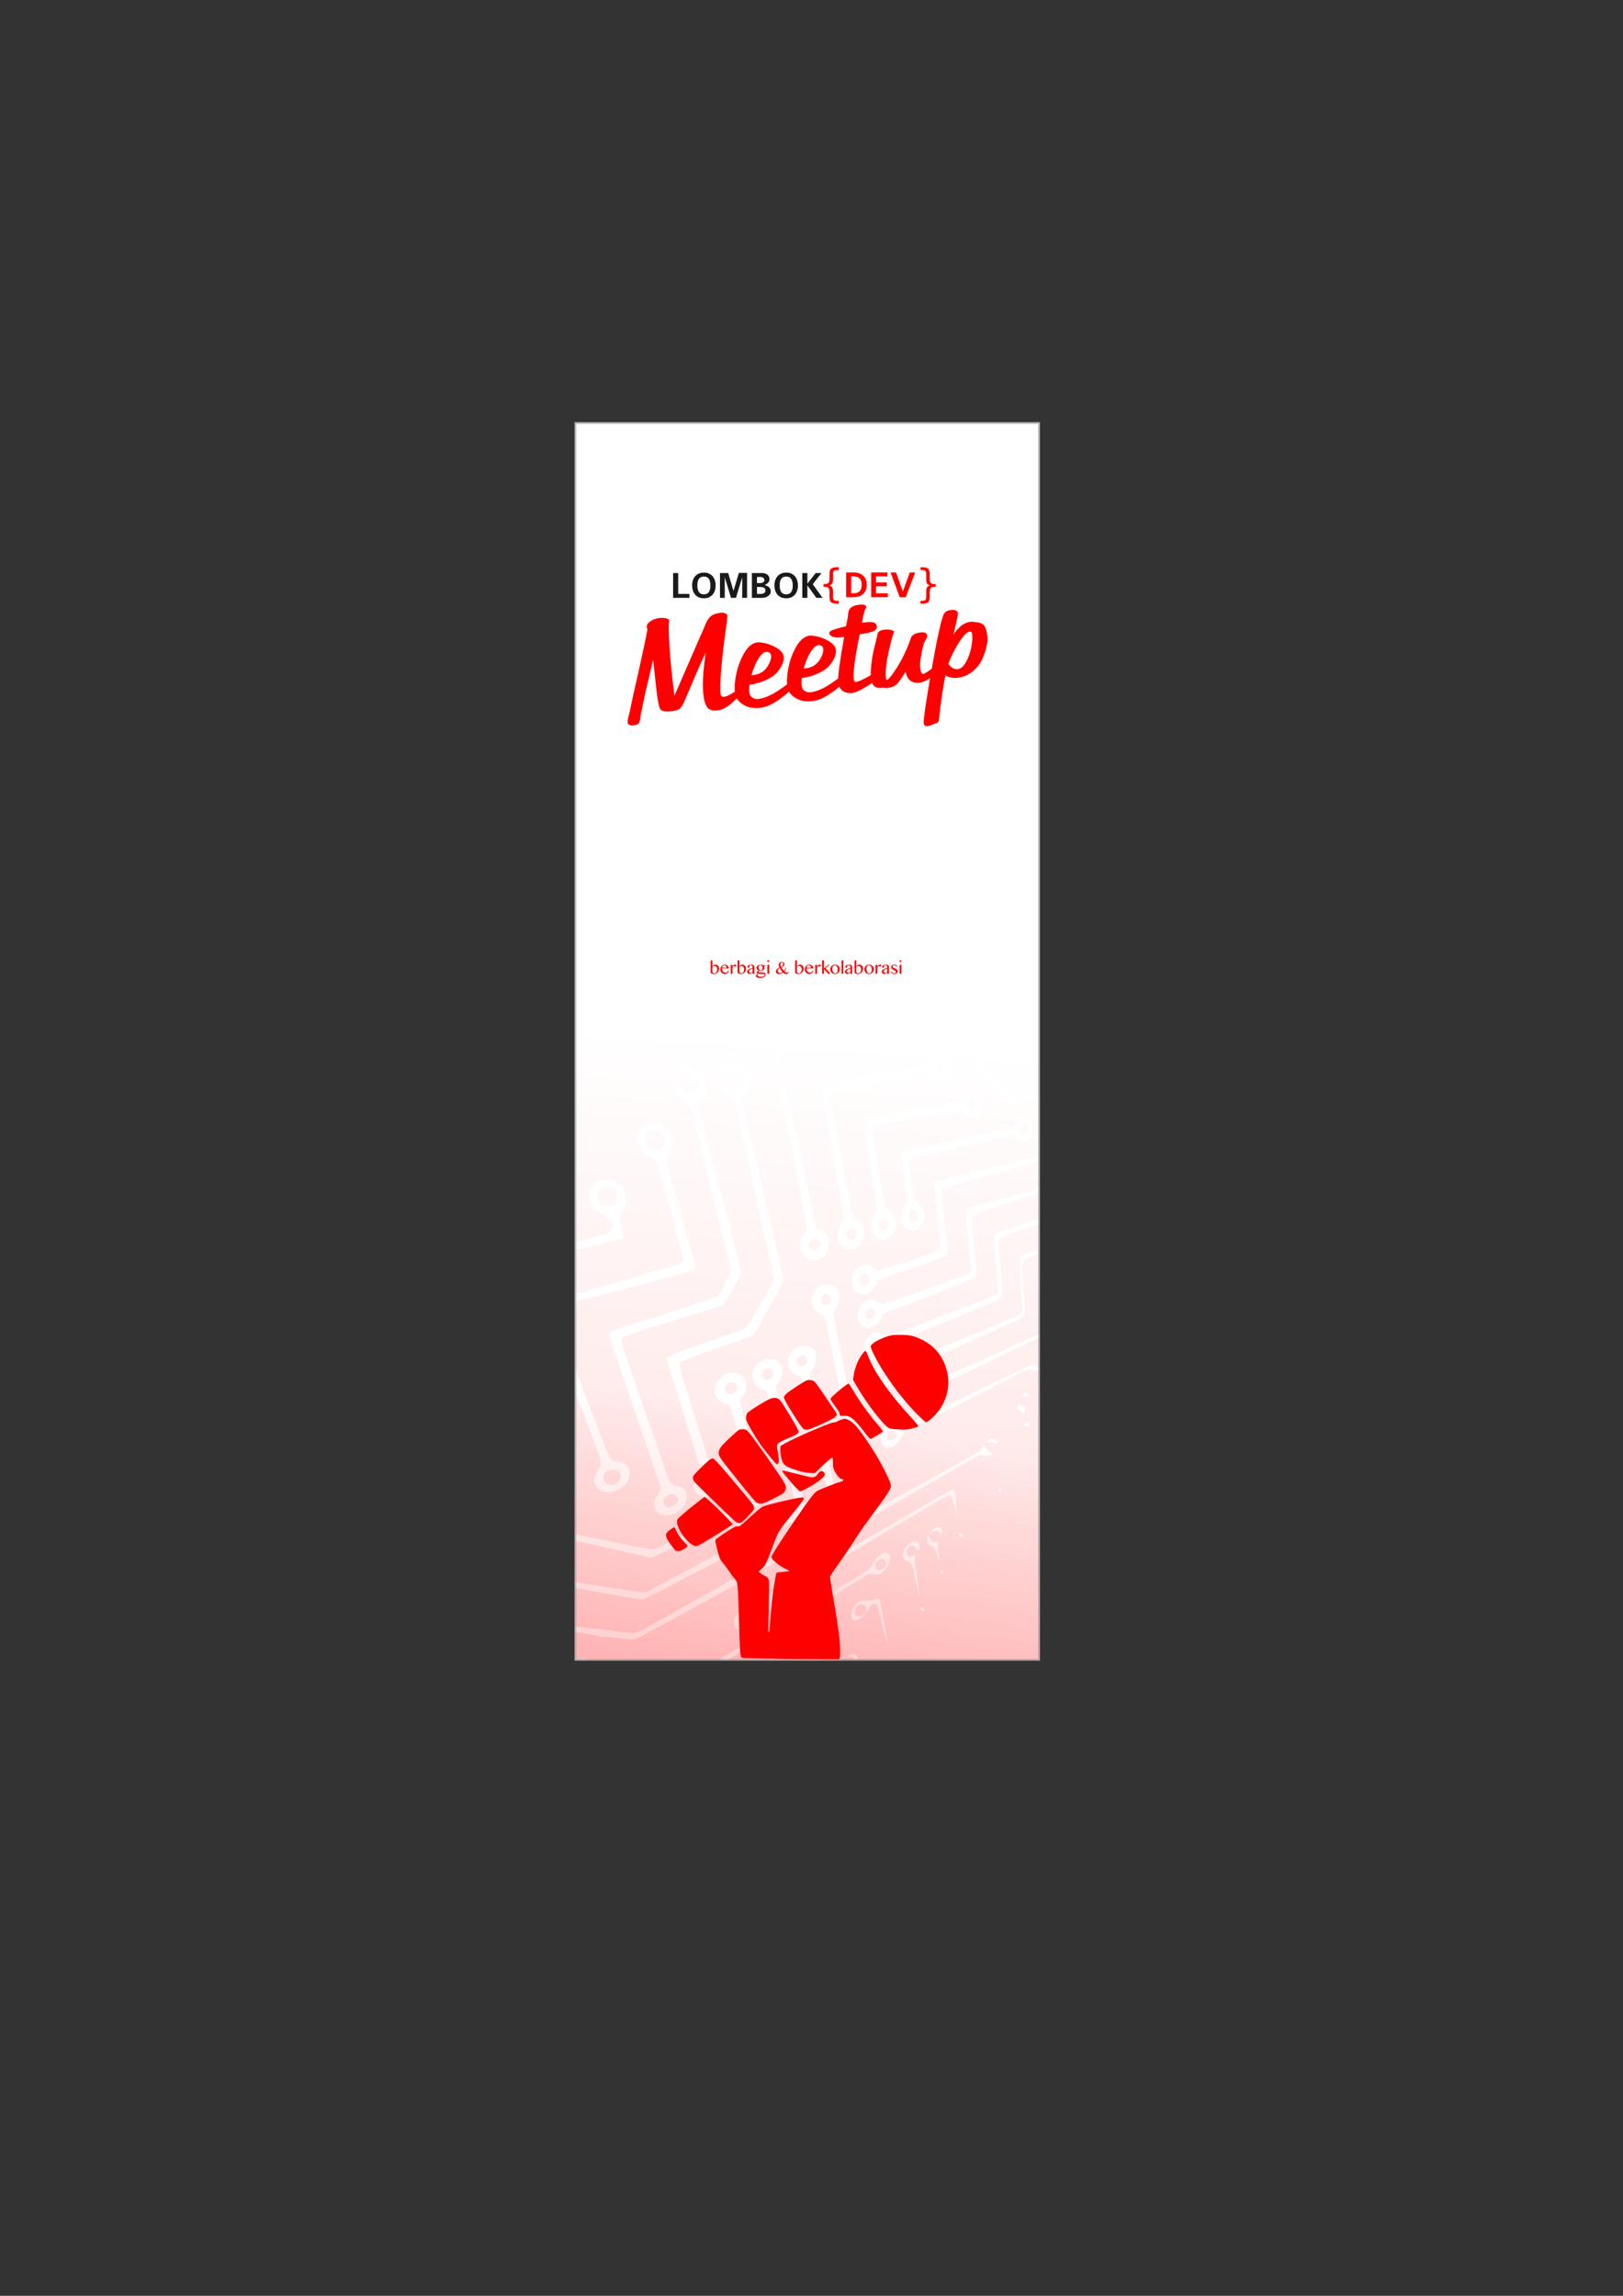 <?xml version="1.0" encoding="UTF-8" standalone="no"?>
<!-- Created with Inkscape (http://www.inkscape.org/) -->

<svg
   xmlns:dc="http://purl.org/dc/elements/1.1/"
   xmlns:cc="http://creativecommons.org/ns#"
   xmlns:rdf="http://www.w3.org/1999/02/22-rdf-syntax-ns#"
   xmlns:svg="http://www.w3.org/2000/svg"
   xmlns="http://www.w3.org/2000/svg"
   xmlns:xlink="http://www.w3.org/1999/xlink"
   xmlns:sodipodi="http://sodipodi.sourceforge.net/DTD/sodipodi-0.dtd"
   xmlns:inkscape="http://www.inkscape.org/namespaces/inkscape"
   width="210mm"
   height="297mm"
   viewBox="0 0 210 297"
   version="1.1"
   id="svg1457"
   inkscape:version="0.92.3 (unknown)"
   sodipodi:docname="xbanners.svg">
  <rect x="0" y="0" width="210" height="297" fill="#333333" stroke="none"/>
  <defs
     id="defs1451">
    <linearGradient
       inkscape:collect="always"
       id="linearGradient4469">
      <stop
         style="stop-color:#ff0000;stop-opacity:1;"
         offset="0"
         id="stop4465" />
      <stop
         style="stop-color:#ff0000;stop-opacity:0;"
         offset="1"
         id="stop4467" />
    </linearGradient>
    <clipPath
       clipPathUnits="userSpaceOnUse"
       id="clipPath4588">
      <rect
         y="40.593"
         x="69.47"
         height="160"
         width="60"
         id="rect4590"
         style="fill:url(#linearGradient4592);fill-opacity:1;stroke:#b3b3b3;stroke-width:0.189" />
    </clipPath>
    <linearGradient
       inkscape:collect="always"
       xlink:href="#linearGradient4469"
       id="linearGradient570"
       gradientUnits="userSpaceOnUse"
       x1="71.057"
       y1="347.728"
       x2="100.598"
       y2="169.486"
       gradientTransform="translate(-63.5)" />
    <clipPath
       clipPathUnits="userSpaceOnUse"
       id="clipPath1348">
      <rect
         y="40.593"
         x="69.47"
         height="160"
         width="60"
         id="rect1346"
         style="fill:url(#linearGradient4592);fill-opacity:1;stroke:#b3b3b3;stroke-width:0.189" />
    </clipPath>
    <linearGradient
       inkscape:collect="always"
       xlink:href="#linearGradient4469"
       id="linearGradient2238"
       gradientUnits="userSpaceOnUse"
       gradientTransform="translate(0,-3.175)"
       x1="68.592"
       y1="757.994"
       x2="105.232"
       y2="124.011" />
  </defs>
  <sodipodi:namedview
     id="base"
     pagecolor="#ffffff"
     bordercolor="#666666"
     borderopacity="1.0"
     inkscape:pageopacity="0.0"
     inkscape:pageshadow="2"
     inkscape:zoom="0.35"
     inkscape:cx="266.19703"
     inkscape:cy="461.6108"
     inkscape:document-units="mm"
     inkscape:current-layer="layer1"
     showgrid="false"
     inkscape:window-width="1366"
     inkscape:window-height="715"
     inkscape:window-x="0"
     inkscape:window-y="30"
     inkscape:window-maximized="1" />
  <g
     inkscape:label="Layer 1"
     inkscape:groupmode="layer"
     id="layer1">
    <g
       transform="translate(68.477,14.124)"
       id="g4696"
       inkscape:export-filename="/home/herpiko/src/lombokdevmeetup-assets/print-ready/xbanner-blank.png"
       inkscape:export-xdpi="2110.02"
       inkscape:export-ydpi="2110.02">
      <path
         style="fill:#ffffff;fill-opacity:1;stroke:#b3b3b3;stroke-width:0.189"
         d="m 5.97,40.593 h 60 V 200.593 h -60 z"
         id="path4694"
         inkscape:connector-curvature="0" />
      <path
         inkscape:connector-curvature="0"
         id="rect474"
         d="m 5.97,40.593 h 60 V 200.593 h -60 z"
         style="fill:url(#linearGradient570);fill-opacity:1;stroke:#b3b3b3;stroke-width:0.189" />
      <g
         transform="matrix(0.079,0,0,0.079,-3.641,25.927)"
         id="g518"
         inkscape:label="Layer 1">
        <g
           id="g516">
          <g
             transform="rotate(-7.305)"
             style="font-style:normal;font-weight:normal;font-size:223.048px;line-height:125%;font-family:sans-serif;letter-spacing:0px;word-spacing:0px;fill:#ff0000;fill-opacity:1;stroke:none;stroke-width:1px;stroke-linecap:butt;stroke-linejoin:miter;stroke-opacity:1"
             id="g488">
            <path
               d="m 173.145,657.019 c 0,13.16 0.669,21.413 2.23,24.981 1.561,4.015 8.03,5.799 19.182,5.799 6.022,0 10.26,-0.669 12.714,-2.454 2.454,-1.561 5.13,-4.907 8.253,-9.814 6.691,-11.152 14.498,-24.312 23.42,-39.703 8.922,-15.167 16.283,-27.212 22.082,-36.134 -8.476,30.781 -12.491,52.862 -12.491,66.245 0,5.353 0,9.591 0.446,12.491 0.446,3.123 1.115,6.022 2.454,9.145 1.338,3.123 3.346,5.13 6.245,6.468 2.677,1.338 6.468,2.007 11.152,2.007 6.915,0 14.721,-2.677 23.42,-8.476 8.699,-5.576 13.16,-9.814 13.16,-12.714 0,-1.338 -0.669,-2.454 -1.784,-3.792 -1.338,-1.115 -2.23,-1.784 -3.123,-1.784 -0.446,0 -2.9,1.115 -7.361,3.123 -4.684,2.007 -8.253,2.9 -10.929,2.9 -3.792,0 -5.576,-1.561 -5.576,-5.13 0,-8.253 2.23,-22.528 6.691,-42.825 4.461,-20.074 9.145,-38.81 13.829,-55.985 4.461,-17.175 6.915,-26.097 6.915,-26.766 0,-1.338 -0.892,-2.9 -2.677,-4.238 -1.784,-1.338 -4.238,-2.23 -7.361,-2.23 -7.584,0 -13.16,1.115 -16.506,3.123 -3.569,2.23 -6.691,5.353 -9.368,9.814 l -66.915,112.193 c 0,-48.848 1.784,-87.881 5.576,-117.323 1.115,-3.569 1.784,-5.353 1.784,-5.576 0,-1.784 -1.784,-3.346 -4.907,-4.684 -3.346,-1.115 -7.138,-1.784 -11.375,-1.784 -5.576,0 -10.483,1.338 -14.944,3.569 -4.461,2.454 -6.691,5.13 -6.691,8.03 0,1.784 0,3.346 0.446,4.461 -4.238,13.606 -12.268,36.357 -23.866,68.476 -11.822,32.119 -19.182,52.639 -21.859,61.115 -0.446,1.338 -1.338,3.346 -2.454,6.022 -1.115,2.677 -2.007,5.13 -2.454,6.915 -0.669,1.784 -0.892,3.346 -0.892,4.461 0,1.784 0.669,3.346 2.454,4.461 1.561,1.115 3.792,1.561 6.468,1.561 2.9,0 5.13,-0.223 6.915,-1.115 1.561,-0.669 2.677,-1.561 3.123,-2.454 0.446,-0.892 1.115,-2.23 1.784,-4.461 2.23,-8.03 5.13,-16.506 8.253,-25.651 3.123,-8.922 5.799,-16.506 8.03,-22.528 2.23,-5.799 5.13,-13.829 9.145,-24.089 3.792,-10.037 6.468,-17.398 8.253,-22.082 0,5.13 -0.223,14.498 -0.446,28.104 -0.446,13.606 -0.446,22.974 -0.446,28.327 z"
               style="font-style:normal;font-variant:normal;font-weight:normal;font-stretch:normal;font-family:FilmotypeKellog;-inkscape-font-specification:FilmotypeKellog;fill:#ff0000;fill-opacity:1"
               id="path476"
               inkscape:connector-curvature="0" />
            <path
               d="m 386.871,622.224 c 0,-4.907 -2.9,-9.591 -8.253,-14.275 -5.576,-4.461 -11.375,-8.03 -17.398,-10.483 -6.245,-2.23 -10.929,-3.569 -14.498,-3.569 -8.253,0 -16.059,5.13 -23.643,14.944 -7.584,10.037 -13.16,20.967 -17.175,32.788 -4.015,12.045 -5.799,21.859 -5.799,29.888 0,8.476 4.461,16.059 13.383,22.305 6.245,4.684 15.167,6.915 26.32,6.915 8.922,0 20.074,-3.569 33.457,-10.929 14.721,-8.03 22.305,-14.944 22.305,-20.297 0,-2.677 -0.892,-4.015 -2.677,-4.015 -0.892,0 -6.468,2.9 -16.952,8.476 -14.944,8.03 -27.881,12.045 -39.033,12.045 -3.123,0 -6.245,-0.892 -8.922,-3.123 -2.9,-2.23 -4.238,-4.907 -4.238,-8.253 0,-3.792 0.446,-8.253 1.784,-13.606 10.706,0 20.074,-1.561 28.55,-4.461 8.476,-2.677 14.944,-6.245 19.405,-10.483 4.461,-4.015 7.807,-8.253 10.037,-12.268 2.23,-4.015 3.346,-8.03 3.346,-11.599 z m -27.658,-11.152 c 2.007,0 3.792,0.669 5.13,1.784 1.338,1.338 2.23,2.9 2.23,4.684 0,5.576 -3.123,11.822 -8.922,18.513 -6.022,6.691 -13.606,10.037 -22.974,10.037 -1.784,0 -3.123,0 -4.015,-0.223 4.015,-9.368 8.699,-17.621 14.052,-24.535 5.353,-6.691 10.26,-10.26 14.498,-10.26 z"
               style="font-style:normal;font-variant:normal;font-weight:normal;font-stretch:normal;font-family:FilmotypeKellog;-inkscape-font-specification:FilmotypeKellog;fill:#ff0000;fill-opacity:1"
               id="path478"
               inkscape:connector-curvature="0" />
            <path
               d="m 473.128,622.224 c 0,-4.907 -2.9,-9.591 -8.253,-14.275 -5.576,-4.461 -11.375,-8.03 -17.398,-10.483 -6.245,-2.23 -10.929,-3.569 -14.498,-3.569 -8.253,0 -16.059,5.13 -23.643,14.944 -7.584,10.037 -13.16,20.967 -17.175,32.788 -4.015,12.045 -5.799,21.859 -5.799,29.888 0,8.476 4.461,16.059 13.383,22.305 6.245,4.684 15.167,6.915 26.32,6.915 8.922,0 20.074,-3.569 33.457,-10.929 14.721,-8.03 22.305,-14.944 22.305,-20.297 0,-2.677 -0.892,-4.015 -2.677,-4.015 -0.892,0 -6.468,2.9 -16.952,8.476 -14.944,8.03 -27.881,12.045 -39.033,12.045 -3.123,0 -6.245,-0.892 -8.922,-3.123 -2.9,-2.23 -4.238,-4.907 -4.238,-8.253 0,-3.792 0.446,-8.253 1.784,-13.606 10.706,0 20.074,-1.561 28.55,-4.461 8.476,-2.677 14.944,-6.245 19.405,-10.483 4.461,-4.015 7.807,-8.253 10.037,-12.268 2.23,-4.015 3.346,-8.03 3.346,-11.599 z m -27.658,-11.152 c 2.007,0 3.792,0.669 5.13,1.784 1.338,1.338 2.23,2.9 2.23,4.684 0,5.576 -3.123,11.822 -8.922,18.513 -6.022,6.691 -13.606,10.037 -22.974,10.037 -1.784,0 -3.123,0 -4.015,-0.223 4.015,-9.368 8.699,-17.621 14.052,-24.535 5.353,-6.691 10.26,-10.26 14.498,-10.26 z"
               style="font-style:normal;font-variant:normal;font-weight:normal;font-stretch:normal;font-family:FilmotypeKellog;-inkscape-font-specification:FilmotypeKellog;fill:#ff0000;fill-opacity:1"
               id="path480"
               inkscape:connector-curvature="0" />
            <path
               d="m 465.705,594.119 c 0,2.677 1.784,4.684 5.353,6.468 3.569,1.784 8.699,2.677 15.613,2.677 h 2.454 c -12.714,40.372 -18.959,64.238 -18.959,71.599 0,7.138 1.784,12.491 5.799,15.836 4.015,3.569 8.922,5.13 15.167,5.13 5.353,0 14.721,-2.9 27.658,-9.145 9.145,-4.238 14.275,-7.138 15.167,-8.699 1.784,-3.123 2.9,-5.799 2.9,-7.584 0,-2.007 -0.892,-3.123 -2.677,-3.123 -0.669,0 -5.799,2.007 -15.39,5.799 -9.591,3.792 -16.059,5.576 -19.628,5.576 -2.23,0 -3.123,-1.561 -3.123,-5.13 0,-10.706 6.245,-34.349 18.959,-71.375 0.669,0 2.454,0 5.353,-0.223 2.9,0 5.576,-0.223 8.03,-0.446 2.23,-0.223 4.907,-0.669 7.584,-1.115 2.677,-0.446 4.684,-1.338 6.245,-2.677 1.338,-1.338 2.23,-2.9 2.23,-4.684 0,-3.569 -1.561,-6.022 -4.461,-7.361 -3.123,-1.115 -7.807,-1.784 -14.052,-1.784 h -4.684 l 1.338,-4.684 c 1.338,-4.907 2.9,-8.699 4.238,-11.822 1.338,-3.123 2.454,-5.13 3.346,-6.022 0.669,-0.892 1.115,-1.784 1.115,-2.677 0,-3.123 -4.238,-4.684 -12.268,-4.684 -6.245,0 -10.706,1.338 -13.606,3.569 -3.123,2.23 -4.907,6.691 -5.799,12.937 l -5.13,15.613 c -11.599,1.338 -19.405,2.677 -23.197,3.569 -3.792,1.115 -5.576,2.677 -5.576,4.461 z"
               style="font-style:normal;font-variant:normal;font-weight:normal;font-stretch:normal;font-family:FilmotypeKellog;-inkscape-font-specification:FilmotypeKellog;fill:#ff0000;fill-opacity:1"
               id="path482"
               inkscape:connector-curvature="0" />
            <path
               d="m 556.123,599.696 c -4.015,0 -6.915,0.669 -9.145,1.784 -2.23,1.338 -3.346,3.569 -3.792,6.691 -4.015,10.26 -7.138,18.067 -9.145,23.42 -2.007,5.576 -4.238,12.937 -6.468,21.859 -2.23,8.922 -3.346,16.729 -3.346,22.974 0,5.799 1.115,10.037 3.569,12.937 2.454,2.9 7.138,4.238 14.275,4.238 2.677,0.892 5.353,1.338 8.253,1.338 6.245,0 10.929,-1.338 14.498,-4.015 3.569,-2.677 9.145,-8.922 16.952,-18.513 0.669,13.829 7.807,20.744 21.19,20.744 6.022,0 14.275,-3.123 24.535,-9.368 8.699,-5.353 13.16,-9.814 13.16,-12.937 0,-2.23 -0.892,-3.346 -2.677,-3.346 -2.23,0 -6.691,2.007 -13.606,5.799 -7.807,4.238 -12.491,6.245 -14.052,6.245 -2.677,0 -4.015,-3.123 -4.015,-9.814 0,-3.569 0.892,-9.368 3.123,-17.175 2.23,-7.584 4.684,-14.721 7.361,-20.967 0.669,-1.784 2.007,-4.015 4.238,-6.691 2.23,-2.677 3.346,-4.907 3.346,-6.691 0,-4.238 -3.346,-6.468 -10.037,-6.468 -9.145,0 -14.721,2.454 -16.952,6.915 -4.907,10.26 -10.483,19.851 -16.729,28.996 -6.022,8.922 -12.268,16.729 -18.513,23.643 -6.468,7.138 -10.706,10.483 -12.491,10.483 -0.892,0 -1.115,-1.338 -1.115,-4.238 0,-11.375 5.353,-30.781 16.506,-58.439 0.892,-2.23 1.784,-4.684 2.9,-7.138 1.115,-2.23 2.007,-4.015 2.454,-5.13 0.446,-1.115 0.892,-1.784 0.892,-2.007 0,-0.892 -1.561,-2.007 -4.684,-3.346 -3.123,-1.115 -6.691,-1.784 -10.483,-1.784 z"
               style="font-style:normal;font-variant:normal;font-weight:normal;font-stretch:normal;font-family:FilmotypeKellog;-inkscape-font-specification:FilmotypeKellog;fill:#ff0000;fill-opacity:1"
               id="path484"
               inkscape:connector-curvature="0" />
            <path
               d="m 664.904,693.153 c 9.368,0 18.067,-2.454 25.874,-7.361 7.807,-4.907 13.829,-10.706 18.067,-17.844 4.238,-6.915 7.584,-13.606 9.814,-20.074 2.23,-6.245 3.346,-11.822 3.346,-16.283 0,-2.9 -0.223,-5.13 -0.223,-6.915 0,-1.561 -0.446,-3.569 -0.892,-6.022 -0.669,-2.454 -1.561,-4.461 -2.454,-5.799 -1.115,-1.338 -2.677,-2.454 -4.684,-3.792 -2.23,-1.115 -4.684,-2.007 -7.807,-2.454 -3.346,-1.115 -6.022,-1.784 -8.03,-1.784 -5.576,0 -10.706,1.338 -15.39,4.015 -4.684,2.677 -9.814,6.915 -15.39,13.16 7.807,-20.074 11.822,-31.227 11.822,-33.68 0,-4.461 -3.792,-6.691 -11.375,-6.691 -5.576,0 -9.368,1.784 -11.599,4.907 -2.23,3.123 -5.799,11.152 -10.483,24.089 -6.468,17.398 -15.613,45.502 -27.435,84.312 -11.822,38.81 -17.621,60.223 -17.621,64.684 0,4.015 2.007,5.799 6.245,5.799 1.784,0 7.138,-1.115 16.283,-3.569 0.892,-0.223 1.784,-1.115 2.454,-2.9 8.253,-33.457 14.944,-57.546 20.297,-72.268 5.799,4.461 12.268,6.468 19.182,6.468 z m 28.996,-72.491 c 1.338,0 2.454,0.446 2.9,1.115 0.446,0.669 0.892,1.784 0.892,3.569 0,6.022 -1.561,13.16 -4.238,21.413 -2.9,8.476 -6.691,15.836 -11.599,22.528 -4.907,6.691 -9.814,9.814 -14.498,9.814 -5.799,0 -10.706,-3.346 -14.498,-10.483 4.907,-10.037 11.822,-20.52 20.744,-31.45 8.922,-10.929 15.613,-16.506 20.297,-16.506 z"
               style="font-style:normal;font-variant:normal;font-weight:normal;font-stretch:normal;font-family:FilmotypeKellog;-inkscape-font-specification:FilmotypeKellog;fill:#ff0000;fill-opacity:1"
               id="path486"
               inkscape:connector-curvature="0" />
          </g>
          <g
             id="g500"
             transform="matrix(0.609,0,0,0.609,192.347,115.327)">
            <path
               d="m 592.207,593.872 v 7.462 H 588.994 q -12.904,0 -17.309,-3.835 -4.353,-3.835 -4.353,-15.288 v -12.386 q 0,-7.825 -2.798,-10.831 -2.798,-3.006 -10.157,-3.006 h -3.161 v -7.411 h 3.161 q 7.411,0 10.157,-2.954 2.798,-3.006 2.798,-10.727 v -12.437 q 0,-11.453 4.353,-15.236 4.405,-3.835 17.309,-3.835 h 3.213 v 7.411 h -3.524 q -7.307,0 -9.535,2.28 -2.228,2.28 -2.228,9.587 v 12.852 q 0,8.136 -2.384,11.816 -2.332,3.679 -8.032,4.975 5.752,1.399 8.084,5.079 2.332,3.679 2.332,11.764 v 12.852 q 0,7.307 2.228,9.587 2.228,2.28 9.535,2.28 z"
               style="font-style:normal;font-variant:normal;font-weight:normal;font-stretch:normal;font-size:medium;line-height:125%;font-family:sans-serif;-inkscape-font-specification:sans-serif;letter-spacing:0px;word-spacing:0px;fill:#ff0000;fill-opacity:1;stroke:none;stroke-width:1px;stroke-linecap:butt;stroke-linejoin:miter;stroke-opacity:1"
               id="path490"
               inkscape:connector-curvature="0" />
            <path
               d="m 667.712,550.652 q 0,8.292 -2.695,14.51 -2.695,6.219 -7.462,10.468 -4.768,4.146 -11.297,6.322 -6.426,2.073 -13.992,2.073 h -20.211 v -66.644 h 20.211 q 7.981,0 14.51,2.28 6.53,2.28 11.194,6.53 4.664,4.249 7.152,10.468 2.591,6.115 2.591,13.992 z m -13.681,0 q 0,-22.698 -21.765,-22.698 h -6.53 v 45.5 h 6.53 q 21.765,0 21.765,-22.802 z"
               style="font-style:normal;font-variant:normal;font-weight:bold;font-stretch:normal;font-size:medium;line-height:125%;font-family:'Padauk Book';-inkscape-font-specification:'Padauk Book, Bold';letter-spacing:0px;word-spacing:0px;fill:#ff0000;fill-opacity:1;stroke:none;stroke-width:1px;stroke-linecap:butt;stroke-linejoin:miter;stroke-opacity:1"
               id="path492"
               inkscape:connector-curvature="0" />
            <path
               d="m 679.424,584.026 v -66.644 h 43.945 v 10.572 H 692.587 v 16.48 h 28.917 v 10.054 H 692.587 v 18.967 h 31.715 v 10.572 z"
               style="font-style:normal;font-variant:normal;font-weight:bold;font-stretch:normal;font-size:medium;line-height:125%;font-family:'Padauk Book';-inkscape-font-specification:'Padauk Book, Bold';letter-spacing:0px;word-spacing:0px;fill:#ff0000;fill-opacity:1;stroke:none;stroke-width:1px;stroke-linecap:butt;stroke-linejoin:miter;stroke-opacity:1"
               id="path494"
               inkscape:connector-curvature="0" />
            <path
               d="m 772.497,584.026 h -16.272 l -24.564,-66.644 h 14.718 l 18.345,51.304 18.552,-51.304 h 14.614 z"
               style="font-style:normal;font-variant:normal;font-weight:bold;font-stretch:normal;font-size:medium;line-height:125%;font-family:'Padauk Book';-inkscape-font-specification:'Padauk Book, Bold';letter-spacing:0px;word-spacing:0px;fill:#ff0000;fill-opacity:1;stroke:none;stroke-width:1px;stroke-linecap:butt;stroke-linejoin:miter;stroke-opacity:1"
               id="path496"
               inkscape:connector-curvature="0" />
            <path
               d="m 812.193,593.872 h 3.628 q 7.255,0 9.432,-2.228 2.228,-2.228 2.228,-9.639 v -12.852 q 0,-8.084 2.332,-11.764 2.332,-3.679 8.084,-5.079 -5.752,-1.296 -8.084,-4.975 -2.332,-3.679 -2.332,-11.816 v -12.852 q 0,-7.359 -2.228,-9.587 -2.177,-2.28 -9.432,-2.28 h -3.628 v -7.411 h 3.265 q 12.904,0 17.205,3.835 4.353,3.783 4.353,15.236 v 12.437 q 0,7.722 2.798,10.727 2.798,2.954 10.157,2.954 h 3.213 v 7.411 h -3.213 q -7.359,0 -10.157,3.006 -2.798,3.006 -2.798,10.831 v 12.386 q 0,11.453 -4.353,15.288 -4.301,3.835 -17.205,3.835 h -3.265 z"
               style="font-style:normal;font-weight:normal;font-size:medium;line-height:125%;font-family:sans-serif;letter-spacing:0px;word-spacing:0px;fill:#ff0000;fill-opacity:1;stroke:none;stroke-width:1px;stroke-linecap:butt;stroke-linejoin:miter;stroke-opacity:1"
               id="path498"
               inkscape:connector-curvature="0" />
          </g>
          <g
             id="g514"
             transform="matrix(0.609,0,0,0.609,192.347,115.327)">
            <path
               id="path502"
               style="font-style:normal;font-variant:normal;font-weight:bold;font-stretch:normal;font-size:medium;line-height:125%;font-family:'Padauk Book';-inkscape-font-specification:'Padauk Book, Bold';letter-spacing:0px;word-spacing:0px;fill:#1a1a1a;fill-opacity:1;stroke:none;stroke-width:1px;stroke-linecap:butt;stroke-linejoin:miter;stroke-opacity:1"
               d="m 146.815,585.684 v -66.644 h 13.681 v 56.072 h 30.161 v 10.572 z"
               inkscape:connector-curvature="0" />
            <path
               id="path504"
               style="font-style:normal;font-variant:normal;font-weight:bold;font-stretch:normal;font-size:medium;line-height:125%;font-family:'Padauk Book';-inkscape-font-specification:'Padauk Book, Bold';letter-spacing:0px;word-spacing:0px;fill:#1a1a1a;fill-opacity:1;stroke:none;stroke-width:1px;stroke-linecap:butt;stroke-linejoin:miter;stroke-opacity:1"
               d="m 261.135,552.311 q 0,7.566 -2.073,13.888 -2.073,6.322 -6.115,10.986 -4.042,4.56 -9.95,7.152 -5.804,2.591 -13.37,2.591 -7.981,0 -13.992,-2.695 -5.908,-2.798 -9.846,-7.462 -3.938,-4.664 -5.908,-10.986 -1.969,-6.322 -1.969,-13.474 0,-7.566 2.073,-13.888 2.177,-6.322 6.219,-10.883 4.042,-4.56 9.95,-7.152 5.908,-2.591 13.474,-2.591 7.877,0 13.785,2.798 6.011,2.695 9.846,7.462 3.939,4.664 5.908,10.986 1.969,6.219 1.969,13.267 z m -13.992,0 q 0,-23.942 -17.516,-23.942 -17.62,0 -17.62,23.942 0,24.046 17.62,24.046 17.516,0 17.516,-24.046 z"
               inkscape:connector-curvature="0" />
            <path
               id="path506"
               style="font-style:normal;font-variant:normal;font-weight:bold;font-stretch:normal;font-size:medium;line-height:125%;font-family:'Padauk Book';-inkscape-font-specification:'Padauk Book, Bold';letter-spacing:0px;word-spacing:0px;fill:#1a1a1a;fill-opacity:1;stroke:none;stroke-width:1px;stroke-linecap:butt;stroke-linejoin:miter;stroke-opacity:1"
               d="m 332.65,585.684 v -55.346 l -16.79,55.346 h -13.37 l -16.79,-55.346 v 55.346 h -12.852 v -66.644 h 22.076 l 14.303,48.195 14.303,-48.506 h 22.18 v 66.955 z"
               inkscape:connector-curvature="0" />
            <path
               id="path508"
               style="font-style:normal;font-variant:normal;font-weight:bold;font-stretch:normal;font-size:medium;line-height:125%;font-family:'Padauk Book';-inkscape-font-specification:'Padauk Book, Bold';letter-spacing:0px;word-spacing:0px;fill:#1a1a1a;fill-opacity:1;stroke:none;stroke-width:1px;stroke-linecap:butt;stroke-linejoin:miter;stroke-opacity:1"
               d="m 409.348,568.479 q 0,4.249 -2.177,7.462 -2.177,3.213 -5.493,5.39 -3.317,2.177 -7.255,3.317 -3.938,1.036 -7.462,1.036 H 358.665 v -66.644 h 27.362 q 3.939,0 7.566,1.036 3.628,1.036 6.322,3.109 2.798,1.969 4.457,5.079 1.658,3.006 1.658,7.048 0,3.317 -1.14,5.804 -1.036,2.384 -2.798,4.249 -1.762,1.866 -4.249,3.317 -2.384,1.347 -4.975,2.487 3.628,1.14 6.633,2.487 3.006,1.347 5.182,3.42 2.177,1.969 3.42,4.768 1.244,2.798 1.244,6.633 z M 392.35,538.008 q 0,-2.177 -0.933,-3.731 -0.933,-1.555 -2.384,-2.591 -1.451,-1.036 -3.317,-1.555 -1.762,-0.518 -3.628,-0.518 h -9.743 v 16.48 h 8.81 q 2.073,0 4.042,-0.518 2.073,-0.518 3.628,-1.555 1.555,-1.036 2.487,-2.487 1.036,-1.555 1.036,-3.524 z m 2.798,27.777 q 0,-2.591 -1.244,-4.353 -1.14,-1.866 -3.006,-2.902 -1.866,-1.14 -4.249,-1.555 -2.28,-0.518 -4.56,-0.518 h -9.743 v 18.656 h 9.743 q 2.695,0 5.079,-0.518 2.384,-0.518 4.146,-1.555 1.762,-1.14 2.798,-2.902 1.036,-1.762 1.036,-4.353 z"
               inkscape:connector-curvature="0" />
            <path
               id="path510"
               style="font-style:normal;font-variant:normal;font-weight:bold;font-stretch:normal;font-size:medium;line-height:125%;font-family:'Padauk Book';-inkscape-font-specification:'Padauk Book, Bold';letter-spacing:0px;word-spacing:0px;fill:#1a1a1a;fill-opacity:1;stroke:none;stroke-width:1px;stroke-linecap:butt;stroke-linejoin:miter;stroke-opacity:1"
               d="m 482.521,552.311 q 0,7.566 -2.073,13.888 -2.073,6.322 -6.115,10.986 -4.042,4.56 -9.95,7.152 -5.804,2.591 -13.37,2.591 -7.981,0 -13.992,-2.695 -5.908,-2.798 -9.846,-7.462 -3.939,-4.664 -5.908,-10.986 -1.969,-6.322 -1.969,-13.474 0,-7.566 2.073,-13.888 2.177,-6.322 6.219,-10.883 4.042,-4.56 9.95,-7.152 5.908,-2.591 13.474,-2.591 7.877,0 13.785,2.798 6.011,2.695 9.846,7.462 3.939,4.664 5.908,10.986 1.969,6.219 1.969,13.267 z m -13.992,0 q 0,-23.942 -17.516,-23.942 -17.62,0 -17.62,23.942 0,24.046 17.62,24.046 17.516,0 17.516,-24.046 z"
               inkscape:connector-curvature="0" />
            <path
               id="path512"
               style="font-style:normal;font-variant:normal;font-weight:bold;font-stretch:normal;font-size:medium;line-height:125%;font-family:'Padauk Book';-inkscape-font-specification:'Padauk Book, Bold';letter-spacing:0px;word-spacing:0px;fill:#1a1a1a;fill-opacity:1;stroke:none;stroke-width:1px;stroke-linecap:butt;stroke-linejoin:miter;stroke-opacity:1"
               d="M 531.96,585.684 507.914,552.311 v 33.374 h -13.681 v -66.644 h 13.681 v 28.606 l 22.18,-28.606 h 15.754 l -23.527,29.85 26.326,36.794 z"
               inkscape:connector-curvature="0" />
          </g>
        </g>
      </g>
      <path
         inkscape:connector-curvature="0"
         id="path520"
         d="m 40.168,200.355 c 0.102,-0.268 0.082,-1.552 -0.04,-2.622 -0.15,-1.307 -0.458,-3.306 -0.881,-5.72 -0.197,-1.124 -0.339,-2.116 -0.315,-2.206 0.024,-0.09 0.54,-0.856 1.147,-1.704 0.607,-0.847 1.322,-1.887 1.588,-2.311 0.966,-1.539 1.52,-2.343 2.774,-4.027 1.5,-2.014 2.205,-3.057 2.316,-3.427 0.106,-0.355 -0.013,-0.716 -0.672,-2.035 -0.649,-1.301 -1.153,-2.175 -1.957,-3.397 -1.582,-2.404 -2.253,-3.165 -3.026,-3.431 -0.22,-0.075 -0.32,-0.073 -0.616,0.015 -0.195,0.058 -0.481,0.179 -0.636,0.27 -0.156,0.091 -0.344,0.149 -0.42,0.129 -0.372,-0.097 -6.718,2.719 -6.902,3.062 -0.116,0.217 -0.039,1.167 0.142,1.75 0.193,0.621 0.47,0.869 1.299,1.162 1.041,0.369 1.647,0.514 2.321,0.557 l 0.641,0.041 0.764,-0.73 c 0.868,-0.829 1.339,-1.229 1.488,-1.262 0.084,-0.019 0.103,0.09 0.105,0.607 0.002,0.557 0.027,0.683 0.22,1.09 0.25,0.527 0.708,1.046 0.923,1.046 0.201,0 0.273,0.142 0.125,0.25 -0.067,0.049 -0.284,0.127 -0.483,0.174 -0.199,0.047 -0.756,0.25 -1.237,0.451 -0.481,0.201 -1.026,0.421 -1.211,0.488 -0.185,0.067 -0.435,0.205 -0.556,0.307 -0.408,0.342 -2.198,2.851 -4.133,5.788 -1.218,1.851 -1.594,2.471 -1.594,2.637 0,0.304 1.039,1.165 1.851,1.533 0.256,0.116 0.449,0.238 0.429,0.272 -0.02,0.033 -0.383,0.083 -0.806,0.111 -0.436,0.029 -0.795,0.085 -0.829,0.13 -0.058,0.077 -0.36,1.842 -0.499,2.916 -0.087,0.678 -0.35,3.682 -0.373,4.266 -0.013,0.31 -0.048,0.46 -0.115,0.482 -0.083,0.027 -0.088,-0.291 -0.035,-2.13 0.035,-1.189 0.063,-2.735 0.063,-3.434 0,-1.46 0.009,-1.434 -0.665,-1.776 -0.212,-0.107 -0.447,-0.264 -0.523,-0.347 l -0.138,-0.153 0.399,-0.369 c 0.459,-0.424 0.508,-0.523 1.314,-2.646 0.884,-2.328 0.756,-2.117 2.838,-4.689 1.194,-1.474 1.316,-1.647 1.266,-1.778 -0.022,-0.056 -0.125,-0.103 -0.229,-0.103 -0.525,0 -4.61,0.957 -5.056,1.185 -0.314,0.16 -0.64,0.433 -1.999,1.672 -0.962,0.878 -1.034,0.929 -1.25,0.89 -0.188,-0.034 -0.323,0.015 -0.761,0.277 -0.862,0.516 -2.047,1.324 -2.118,1.445 -0.045,0.076 -0.004,0.366 0.128,0.91 0.351,1.447 0.426,1.631 0.89,2.183 0.234,0.279 0.583,0.743 0.775,1.032 0.192,0.289 0.467,0.667 0.611,0.84 0.144,0.173 0.296,0.38 0.338,0.46 0.133,0.253 0.221,1.794 0.294,5.108 0.039,1.772 0.108,3.548 0.154,3.946 0.078,0.676 0.096,0.73 0.263,0.799 0.17,0.07 5.93,0.171 10.668,0.186 l 1.875,0.005 z m -20.118,-14.106 c 0.241,-0.153 0.438,-0.319 0.438,-0.369 0,-0.051 -0.176,-0.264 -0.392,-0.474 -0.465,-0.454 -0.869,-1.025 -1.108,-1.566 -0.095,-0.216 -0.196,-0.392 -0.224,-0.392 -0.11,0 -0.738,0.447 -0.903,0.643 -0.219,0.261 -0.221,0.463 -0.006,0.886 0.226,0.445 0.975,1.45 1.124,1.507 0.299,0.115 0.639,0.04 1.07,-0.233 z m 2.329,-0.711 c 1.681,-0.985 3.922,-2.402 3.922,-2.479 0,-0.182 -3.422,-3.534 -3.607,-3.534 -0.05,0 -0.846,0.614 -1.769,1.364 -1.125,0.915 -1.707,1.434 -1.766,1.575 -0.297,0.716 0.96,2.747 2.041,3.299 0.377,0.192 0.512,0.166 1.179,-0.225 z m 5.824,-3.405 c 0.832,-0.848 0.931,-0.995 0.87,-1.298 -0.05,-0.251 -0.139,-0.371 -1.329,-1.799 -2.872,-3.443 -3.798,-4.484 -3.989,-4.484 -0.267,5e-4 -0.622,0.279 -1.603,1.259 -0.917,0.916 -0.963,0.975 -0.963,1.242 0,0.211 0.056,0.35 0.228,0.565 0.217,0.271 4.086,4.035 5.007,4.871 0.389,0.354 0.47,0.397 0.739,0.397 0.292,0 0.328,-0.026 1.041,-0.753 z m 2.159,-1.807 c 0.173,-0.056 0.819,-0.362 1.436,-0.68 1.056,-0.544 1.13,-0.595 1.282,-0.892 0.289,-0.563 0.239,-0.676 -1.273,-2.871 -2.2,-3.193 -3.475,-4.917 -3.72,-5.029 -0.268,-0.122 -0.815,-0.104 -1.018,0.034 -0.095,0.065 -0.526,0.444 -0.957,0.844 -1.829,1.695 -1.945,2.032 -1.084,3.166 1.042,1.372 4.003,5.032 4.242,5.241 0.142,0.124 0.312,0.227 0.378,0.227 0.066,4.9e-4 0.183,0.015 0.26,0.032 0.077,0.017 0.282,-0.015 0.455,-0.072 z m 5.516,-1.885 c 1.458,-0.78 2.433,-1.547 2.384,-1.875 -0.011,-0.079 -0.107,-0.207 -0.212,-0.285 -0.246,-0.183 -0.466,-0.094 -0.722,0.294 -0.22,0.333 -0.496,0.461 -0.883,0.409 -0.158,-0.021 -1.04,-0.236 -1.959,-0.476 -0.92,-0.241 -1.693,-0.417 -1.719,-0.391 -0.083,0.084 0.105,0.339 1.119,1.518 0.581,0.676 1.052,1.163 1.134,1.173 0.077,0.009 0.463,-0.155 0.859,-0.367 z m -3.706,-3.181 c 0.169,-0.104 0.172,-0.572 0.009,-1.476 -0.154,-0.853 -0.156,-0.909 -0.043,-1.081 0.134,-0.205 0.57,-0.438 1.702,-0.913 0.902,-0.378 1.04,-0.494 0.986,-0.83 -0.033,-0.204 -1.555,-2.789 -2.159,-3.667 -0.316,-0.459 -0.572,-0.598 -1.043,-0.565 -0.319,0.022 -0.518,0.104 -1.156,0.471 -1.033,0.596 -2.071,1.273 -2.235,1.46 -0.084,0.096 -0.146,0.293 -0.166,0.531 -0.029,0.347 -0.002,0.433 0.313,1.032 0.391,0.742 1.3,2.209 1.724,2.783 0.549,0.743 1.738,2.177 1.859,2.241 0.067,0.036 0.161,0.042 0.209,0.013 z m 12.805,-3.672 c 0.392,-0.239 0.735,-0.457 0.762,-0.484 0.067,-0.067 -0.075,-0.27 -0.703,-1.001 -1.147,-1.335 -2.32,-2.98 -3.18,-4.456 -0.239,-0.411 -0.476,-0.762 -0.526,-0.781 -0.144,-0.055 -2.315,1.744 -2.341,1.94 -0.015,0.114 0.147,0.387 0.543,0.914 0.31,0.413 0.579,0.82 0.596,0.903 0.017,0.083 0.042,0.215 0.054,0.292 0.019,0.127 0.066,0.138 0.491,0.115 0.849,-0.044 1.361,0.353 2.651,2.058 0.411,0.544 0.761,0.941 0.826,0.939 0.062,-0.002 0.434,-0.2 0.826,-0.439 z m 4.556,-0.917 c 0.718,-0.191 0.789,-0.222 0.787,-0.342 -5.5e-4,-0.046 -0.32,-0.43 -0.708,-0.854 -3.041,-3.315 -5.024,-6.149 -5.806,-8.297 -0.106,-0.29 -0.235,-0.536 -0.289,-0.547 -0.112,-0.023 -0.505,0.476 -0.822,1.044 -0.329,0.589 -0.621,1.448 -0.716,2.109 l -0.085,0.589 0.375,0.66 c 1.016,1.788 2.642,4.025 3.745,5.154 0.509,0.521 0.638,0.562 1.928,0.617 0.857,0.036 1.006,0.024 1.593,-0.132 z m -12.623,-0.154 c 1.287,-0.532 2.476,-1.127 2.702,-1.353 0.248,-0.248 0.236,-0.373 -0.081,-0.81 -0.112,-0.154 -0.688,-1.005 -1.28,-1.891 -0.593,-0.886 -1.174,-1.701 -1.291,-1.811 -0.245,-0.23 -0.714,-0.317 -1.059,-0.197 -0.334,0.116 -2.311,1.409 -2.646,1.731 -0.216,0.207 -0.301,0.345 -0.301,0.487 0,0.32 2.178,3.807 2.534,4.056 0.255,0.179 0.603,0.127 1.423,-0.212 z m 14.882,-0.911 c 1.854,-1.448 2.782,-3.861 2.327,-6.051 -0.42,-2.023 -1.571,-3.533 -3.343,-4.387 -1.009,-0.487 -1.571,-0.61 -2.766,-0.609 -0.902,7.7e-4 -1.085,0.022 -1.642,0.191 -0.746,0.227 -1.639,0.676 -1.98,0.998 -0.307,0.29 -0.301,0.322 0.292,1.531 0.879,1.793 2.713,4.448 4.372,6.329 0.966,1.095 2.143,2.25 2.291,2.246 0.073,-0.002 0.276,-0.114 0.449,-0.25 z"
         style="fill:#ff0000;stroke-width:0.07" />
      <path
         transform="translate(-63.5)"
         inkscape:connector-curvature="0"
         id="path522"
         d="m 99.289,106.362 30.692,-0.091 0.011,3.321 0.011,3.321 -0.348,-0.037 c -0.222,-0.024 -0.442,-0.173 -0.609,-0.413 -0.589,-0.848 -0.596,-0.856 -0.506,-0.54 0.058,0.204 0.037,0.261 -0.072,0.197 -0.084,-0.049 -0.121,-0.203 -0.083,-0.344 0.044,-0.159 -0.074,-0.493 -0.312,-0.887 -0.339,-0.562 -0.383,-0.749 -0.395,-1.688 -0.014,-1.146 -0.158,-1.652 -0.604,-2.13 -0.925,-0.991 -1.954,0.626 -1.521,2.393 0.182,0.743 0.849,1.458 1.264,1.354 0.467,-0.116 0.689,0.098 1.64,1.586 0.682,1.066 0.997,1.451 1.232,1.506 l 0.317,0.074 0.005,1.92 0.007,1.92 -0.416,0.075 c -0.229,0.041 -0.693,0.059 -1.032,0.039 l -0.616,-0.036 -1.29,-1.984 c -0.71,-1.091 -1.819,-2.795 -2.465,-3.787 l -1.175,-1.803 -0.008,-0.903 c -0.01,-1.128 -0.236,-1.865 -0.707,-2.306 -0.922,-0.863 -1.814,-0.117 -1.813,1.515 2.5e-4,1.49 0.586,2.362 1.584,2.359 0.56,-0.001 0.581,0.019 1.749,1.768 1.891,2.829 3.814,5.606 4.063,5.867 0.255,0.267 0.331,0.281 1.055,0.193 0.429,-0.052 0.846,-0.073 0.927,-0.048 0.102,0.032 0.149,0.611 0.153,1.895 0.005,1.657 -0.017,1.855 -0.217,1.911 -0.457,0.127 -2.69,0.36 -2.86,0.299 -0.097,-0.035 -0.388,-0.354 -0.648,-0.71 -0.259,-0.355 -1.12,-1.539 -1.912,-2.629 -1.357,-1.867 -4.754,-6.432 -5.93,-7.967 l -0.532,-0.695 -0.025,-1.291 c -0.02,-1.052 -0.075,-1.382 -0.297,-1.787 -0.367,-0.667 -0.998,-1.158 -1.355,-1.054 -0.694,0.202 -0.99,0.766 -0.998,1.903 -0.011,1.411 0.597,2.372 1.626,2.571 0.433,0.083 0.583,0.215 1.203,1.054 2.159,2.921 4.913,6.596 6.126,8.174 0.761,0.989 1.563,2.038 1.783,2.33 0.22,0.292 0.516,0.658 0.657,0.814 l 0.257,0.283 1.375,-0.244 c 0.756,-0.134 1.461,-0.213 1.566,-0.176 0.158,0.057 0.192,0.382 0.197,1.854 0.004,1.596 -0.018,1.793 -0.218,1.852 -0.123,0.036 -1.029,0.201 -2.013,0.367 -1.559,0.262 -1.825,0.279 -2.067,0.133 -0.153,-0.092 -0.986,-1.075 -1.852,-2.184 -1.763,-2.259 -6.898,-8.661 -8.816,-10.99 -0.689,-0.838 -1.687,-2.052 -2.217,-2.699 l -0.963,-1.176 -0.019,-0.908 c -0.019,-0.906 -0.431,-2.144 -0.667,-2.006 -0.057,0.033 -0.187,0.004 -0.289,-0.063 -0.152,-0.101 -0.145,-0.111 0.038,-0.056 0.346,0.104 0.265,-0.112 -0.171,-0.455 -0.505,-0.398 -0.943,-0.394 -1.34,0.012 -0.486,0.497 -0.607,1.052 -0.454,2.074 0.215,1.426 1.02,2.288 1.981,2.118 0.534,-0.095 0.603,-0.036 1.913,1.622 4.121,5.219 8.527,10.695 10.816,13.443 0.571,0.685 1.226,1.483 1.457,1.772 0.23,0.289 0.519,0.525 0.641,0.525 0.122,-9.7e-4 1.064,-0.182 2.093,-0.402 1.029,-0.22 1.935,-0.381 2.013,-0.356 0.1,0.031 0.146,1.129 0.154,3.703 l 0.013,3.659 -0.479,0.119 c -0.264,0.065 -2.865,0.696 -5.782,1.401 -6.82,1.649 -7.684,1.872 -7.843,2.023 -0.09,0.086 0.022,1.415 0.36,4.248 0.27,2.268 0.49,4.216 0.488,4.329 -0.003,0.139 -0.179,0.251 -0.546,0.345 -0.299,0.076 -0.773,0.235 -1.054,0.352 -0.281,0.117 -1.908,0.666 -3.616,1.219 l -3.105,1.006 -0.349,-0.313 c -0.507,-0.455 -1.067,-0.61 -1.598,-0.443 -1.875,0.589 -1.76,3.771 0.136,3.765 0.743,-0.001 1.334,-0.482 1.717,-1.394 l 0.204,-0.485 4.393,-1.51 c 2.416,-0.83 4.469,-1.578 4.563,-1.662 0.14,-0.126 0.086,-0.865 -0.321,-4.33 -0.311,-2.649 -0.446,-4.219 -0.369,-4.292 0.067,-0.063 1.527,-0.498 3.245,-0.966 2.764,-0.752 5.201,-1.44 8.464,-2.389 1.602,-0.466 1.494,-0.564 1.501,1.375 0.004,1.607 -0.004,1.671 -0.282,1.803 -0.158,0.075 -1.811,0.554 -3.673,1.064 -4.48,1.226 -5.869,1.62 -6.013,1.705 -0.178,0.105 -0.144,0.96 0.141,3.493 0.414,3.683 0.468,4.675 0.263,4.825 -0.097,0.071 -2.674,1.018 -5.728,2.105 -4.376,1.558 -5.594,1.948 -5.749,1.842 -0.594,-0.407 -0.99,-0.609 -1.193,-0.609 -0.843,0.001 -1.731,0.894 -1.842,1.856 -0.24,2.064 2.076,2.629 2.991,0.729 0.351,-0.727 0.389,-0.761 1.153,-1.025 1.942,-0.67 10.948,-4.195 11.111,-4.349 0.161,-0.152 0.182,-0.343 0.109,-0.979 -0.488,-4.23 -0.704,-6.943 -0.565,-7.077 0.134,-0.129 5.914,-2.051 8.359,-2.78 l 0.926,-0.276 0.005,1.713 0.007,1.713 -3.065,0.952 c -1.686,0.524 -3.157,1.017 -3.271,1.095 -0.189,0.131 -0.178,0.445 0.134,3.806 0.29,3.119 0.315,3.7 0.167,3.907 -0.095,0.134 -0.624,0.401 -1.176,0.594 -0.552,0.193 -1.865,0.693 -2.919,1.113 -1.054,0.419 -3.41,1.343 -5.236,2.053 -1.826,0.71 -3.677,1.432 -4.113,1.604 l -0.792,0.314 -0.401,-0.316 c -1.36,-1.071 -3.245,0.834 -2.492,2.517 0.54,1.206 2.143,0.863 2.826,-0.605 l 0.284,-0.61 3.367,-1.385 c 1.852,-0.762 4.229,-1.734 5.283,-2.161 1.054,-0.427 2.318,-0.956 2.809,-1.176 0.492,-0.22 1.325,-0.576 1.852,-0.791 1.554,-0.634 1.453,-0.231 1.092,-4.345 -0.245,-2.793 -0.279,-3.6 -0.159,-3.787 0.141,-0.22 1.494,-0.755 4.756,-1.881 l 1.054,-0.364 0.004,1.654 0.004,1.654 -1.538,0.535 c -0.846,0.294 -1.584,0.622 -1.64,0.728 -0.056,0.106 0.02,1.722 0.17,3.59 0.257,3.218 0.26,3.41 0.052,3.628 -0.121,0.127 -0.922,0.52 -1.78,0.874 -0.858,0.354 -4.462,1.869 -8.009,3.366 -3.547,1.497 -6.545,2.748 -6.662,2.781 -0.117,0.032 -0.388,-0.062 -0.602,-0.211 -1.08,-0.747 -2.574,0.325 -2.569,1.843 0.004,1.377 1.473,1.818 2.421,0.728 0.21,-0.242 0.419,-0.597 0.463,-0.789 0.081,-0.351 0.693,-0.814 1.079,-0.816 0.107,-5.7e-4 0.394,-0.13 0.638,-0.286 0.244,-0.157 1.249,-0.642 2.232,-1.078 2.172,-0.963 8.446,-3.78 10.726,-4.816 0.913,-0.415 1.786,-0.801 1.941,-0.859 0.627,-0.234 0.661,-0.453 0.468,-3.067 -0.251,-3.403 -0.249,-4.326 0.011,-4.533 0.115,-0.091 0.733,-0.368 1.373,-0.615 l 1.163,-0.449 0.041,1.573 c 0.026,1.01 -0.01,1.63 -0.098,1.732 -0.101,0.115 -0.1,0.667 0.003,1.984 0.078,1.003 0.145,2.516 0.147,3.362 0.004,1.313 -0.028,1.565 -0.218,1.726 -0.207,0.174 -1.218,0.638 -6.416,2.942 -1.089,0.483 -4.271,1.921 -7.071,3.197 -2.801,1.276 -5.145,2.319 -5.21,2.32 -0.065,2e-4 -0.334,-0.116 -0.598,-0.258 -0.615,-0.331 -1.055,-0.236 -1.691,0.368 -1.194,1.132 -0.783,2.965 0.617,2.747 0.593,-0.092 1.009,-0.463 1.429,-1.271 l 0.335,-0.645 6.065,-2.907 c 3.336,-1.599 7.51,-3.612 9.276,-4.473 1.766,-0.861 3.274,-1.565 3.352,-1.566 0.092,-3e-4 0.142,0.392 0.144,1.144 0.003,1.125 -9.3e-4,1.144 -0.3,1.145 -0.167,4.9e-4 -0.377,0.084 -0.465,0.185 -0.185,0.211 -0.187,0.209 0.324,0.365 l 0.384,0.117 0.051,5.207 c 0.034,3.448 0.008,5.207 -0.079,5.207 -0.071,2.2e-4 -0.129,0.109 -0.128,0.241 4.4e-4,0.133 0.058,0.241 0.129,0.241 0.085,-2.5e-4 0.148,6.143 0.189,18.189 l 0.061,18.189 -14.757,0.044 -14.757,0.044 -0.207,-0.484 c -0.114,-0.266 -0.209,-0.577 -0.21,-0.692 -0.001,-0.176 -0.021,-0.181 -0.122,-0.03 -0.066,0.098 -0.084,0.41 -0.042,0.693 l 0.077,0.514 -1.817,0.007 c -2.112,0.007 -2.121,0.001 -2.357,-1.069 -0.156,-0.709 -0.234,-0.758 -0.566,-0.354 -0.129,0.157 -0.125,0.287 0.022,0.674 0.1,0.264 0.14,0.544 0.089,0.622 -0.066,0.101 -0.64,0.134 -2,0.115 -2.164,-0.032 -2.023,0.04 -2.384,-1.213 l -0.167,-0.582 0.453,-0.382 c 0.249,-0.21 0.782,-0.599 1.184,-0.866 1.054,-0.698 2.309,-1.544 3.335,-2.25 0.491,-0.338 1.783,-1.211 2.871,-1.941 3.407,-2.286 3.445,-2.314 3.444,-2.608 -4.9e-4,-0.149 -0.264,-1.387 -0.585,-2.751 -0.321,-1.364 -0.584,-2.613 -0.585,-2.776 -8.6e-4,-0.254 0.44,-0.572 3.09,-2.224 l 3.091,-1.927 0.739,0.07 c 0.731,0.07 0.744,0.065 1.204,-0.397 0.76,-0.764 1.038,-1.758 0.636,-2.272 -0.359,-0.459 -1.608,0.344 -2.091,1.344 -0.3,0.622 -0.424,0.731 -1.792,1.573 -0.809,0.498 -1.563,0.937 -1.676,0.976 -0.113,0.039 -0.385,0.211 -0.603,0.383 -0.219,0.172 -1.061,0.71 -1.871,1.196 -0.81,0.486 -1.502,0.955 -1.537,1.042 -0.035,0.087 0.281,1.414 0.702,2.948 0.421,1.534 0.766,2.895 0.767,3.024 4.6e-4,0.138 -0.196,0.355 -0.478,0.529 -0.263,0.162 -1.053,0.68 -1.755,1.151 -0.702,0.471 -1.957,1.293 -2.789,1.827 -0.832,0.534 -1.837,1.203 -2.233,1.486 -0.396,0.283 -0.949,0.662 -1.23,0.843 -2.516,1.617 -2.68,1.743 -2.643,2.032 0.029,0.227 0.004,0.256 -0.121,0.139 -0.392,-0.367 -0.471,-0.02 -0.171,0.756 0.365,0.945 0.454,0.902 -1.902,0.909 l -2.101,0.007 -0.281,-0.692 c -0.154,-0.38 -0.311,-0.887 -0.347,-1.125 -0.075,-0.492 -0.28,-0.331 3.663,-2.876 1.088,-0.702 2.853,-1.85 3.923,-2.551 1.07,-0.701 2.52,-1.649 3.222,-2.106 1.069,-0.696 1.277,-0.883 1.278,-1.148 3.11e-4,-0.174 -0.268,-1.33 -0.597,-2.568 l -0.598,-2.251 0.248,-0.338 c 0.589,-0.801 0.69,-1.669 0.241,-2.064 -1.055,-0.927 -3.395,1.002 -2.882,2.376 0.171,0.458 0.452,0.622 1.062,0.62 0.247,-7.4e-4 0.482,0.05 0.524,0.113 0.135,0.204 1.23,3.91 1.232,4.17 0.003,0.332 -0.081,0.397 -2.614,2.006 -8.797,5.591 -9.89,6.311 -9.889,6.507 3.83e-4,0.114 0.117,0.523 0.259,0.907 0.142,0.385 0.258,0.772 0.259,0.861 4.33e-4,0.13 -0.458,0.163 -2.29,0.169 l -2.29,0.008 -0.261,-0.511 c -0.441,-0.862 -0.749,-1.704 -0.699,-1.912 0.046,-0.194 1.043,-0.841 4.501,-2.925 4.065,-2.449 8.509,-5.215 8.788,-5.468 0.146,-0.133 0.136,-0.303 -0.061,-1.082 -0.185,-0.727 -0.202,-0.967 -0.083,-1.127 0.724,-0.969 0.864,-1.85 0.363,-2.29 -0.982,-0.864 -3.155,0.614 -3.15,2.142 0.001,0.608 0.444,0.977 1.168,0.975 0.414,-0.001 0.522,0.054 0.687,0.353 0.438,0.791 0.426,0.803 -2.514,2.613 -4.278,2.634 -8.82,5.505 -9.029,5.708 -0.171,0.166 -0.164,0.177 0.064,0.107 0.245,-0.075 0.246,-0.071 0.02,0.095 -0.13,0.096 -0.314,0.145 -0.411,0.111 -0.208,-0.074 -1.022,0.443 -0.865,0.55 0.059,0.041 0.123,0.318 0.141,0.616 0.031,0.51 0.021,0.528 -0.164,0.302 -0.109,-0.132 -0.231,-0.362 -0.271,-0.511 -0.04,-0.149 -0.126,-0.271 -0.191,-0.27 -0.268,8e-4 -0.226,0.373 0.145,1.271 0.216,0.523 0.392,1.019 0.393,1.104 3.97e-4,0.118 -0.51,0.155 -2.235,0.16 -2.229,0.005 -2.236,0.005 -2.311,-0.271 -0.053,-0.197 0.057,-0.464 0.378,-0.917 0.788,-1.11 0.542,-1.942 -0.571,-1.935 -0.248,0.001 -0.537,0.056 -0.643,0.12 -0.142,0.087 -0.058,0.118 0.32,0.122 0.281,10e-4 0.613,0.076 0.736,0.164 0.241,0.171 0.308,0.554 0.098,0.555 -0.07,2.1e-4 -0.128,-0.082 -0.129,-0.183 -6.84e-4,-0.204 -0.335,-0.347 -1.055,-0.45 -0.42,-0.06 -0.557,-0.011 -1.113,0.406 -0.349,0.261 -0.688,0.571 -0.754,0.689 -0.117,0.207 -0.016,1.059 0.157,1.319 0.129,0.196 1.123,0.29 1.618,0.153 0.35,-0.097 0.484,-0.085 0.635,0.057 0.115,0.108 0.134,0.179 0.047,0.18 -0.079,2.3e-4 -0.174,-0.067 -0.21,-0.15 -0.052,-0.12 -0.067,-0.12 -0.075,2.3e-4 -0.008,0.108 -0.327,0.152 -1.146,0.154 -1.233,0.003 -1.287,-0.03 -1.295,-0.816 -0.002,-0.154 -0.059,-0.245 -0.13,-0.203 -0.07,0.041 -0.127,0.203 -0.127,0.359 0.002,0.626 -0.075,0.665 -1.29,0.669 l -1.137,0.003 -0.009,-2.549 -0.009,-2.549 0.406,-0.343 c 0.223,-0.189 0.457,-0.343 0.519,-0.344 0.23,-6.8e-4 0.984,-0.637 1.237,-1.044 0.347,-0.558 0.341,-1.292 -0.013,-1.624 -0.228,-0.213 -0.376,-0.244 -0.928,-0.189 -0.361,0.036 -0.786,0.094 -0.944,0.13 l -0.288,0.065 -0.006,-1.8 -0.006,-1.8 0.416,-7.7e-4 c 0.573,-10e-4 2.512,0.302 2.951,0.461 0.198,0.072 0.659,0.131 1.024,0.131 0.365,1.2e-4 1.21,0.078 1.879,0.173 1.797,0.255 1.985,0.236 2.933,-0.297 0.461,-0.259 2.475,-1.357 4.475,-2.44 4.459,-2.414 9.934,-5.439 15.509,-8.57 2.317,-1.301 4.533,-2.545 4.926,-2.764 0.392,-0.219 0.78,-0.474 0.862,-0.567 0.149,-0.17 -0.778,-4.697 -3.156,-15.423 -0.469,-2.114 -0.853,-3.973 -0.853,-4.131 -5.2e-4,-0.158 0.152,-0.478 0.34,-0.711 0.403,-0.501 0.544,-1.52 0.289,-2.095 -0.518,-1.167 -2.291,-1.112 -3.115,0.097 -0.411,0.604 -0.508,1.11 -0.33,1.726 0.176,0.609 0.624,1.057 1.153,1.155 0.214,0.04 0.416,0.111 0.447,0.159 0.031,0.048 0.844,3.494 1.806,7.658 0.962,4.164 1.937,8.374 2.166,9.354 0.359,1.533 0.392,1.805 0.237,1.95 -0.099,0.093 -2.047,1.196 -4.329,2.453 -5.73,3.156 -12.342,6.853 -17.037,9.526 -3.409,1.941 -4.025,2.251 -4.468,2.249 -0.482,-0.001 -1.874,-0.161 -3.969,-0.453 -0.493,-0.069 -1.529,-0.175 -2.304,-0.237 -0.775,-0.062 -1.509,-0.148 -1.631,-0.192 -0.201,-0.072 -0.223,-0.314 -0.231,-2.536 -0.007,-2.041 0.022,-2.457 0.173,-2.457 0.1,-3.1e-4 1.179,0.181 2.399,0.403 1.22,0.222 3.22,0.578 4.446,0.791 l 2.228,0.387 0.936,-0.457 c 2.557,-1.249 19.218,-9.969 19.863,-10.395 0.224,-0.148 0.351,-0.341 0.35,-0.533 -0.001,-0.316 -0.322,-1.665 -2.543,-10.683 l -1.36,-5.523 0.317,-0.437 c 0.613,-0.846 0.75,-1.651 0.391,-2.3 -0.311,-0.562 -0.799,-0.845 -1.45,-0.844 -1.438,0.004 -2.579,1.437 -2.196,2.758 0.159,0.55 0.706,1.041 1.293,1.16 0.227,0.046 0.446,0.191 0.515,0.34 0.066,0.143 0.613,2.209 1.217,4.593 0.603,2.383 1.449,5.712 1.88,7.397 0.431,1.685 0.783,3.175 0.784,3.31 6.57e-4,0.198 -0.722,0.626 -3.669,2.177 -2.019,1.062 -6.255,3.321 -9.415,5.021 -3.159,1.7 -5.946,3.186 -6.191,3.303 -0.44,0.209 -0.513,0.202 -4.618,-0.425 -3.921,-0.599 -4.584,-0.709 -5.138,-0.848 -0.205,-0.052 -0.225,-0.284 -0.233,-2.698 -0.007,-2.117 0.025,-2.642 0.161,-2.642 0.093,-2.8e-4 1.663,0.342 3.487,0.76 1.825,0.418 4.111,0.935 5.081,1.149 l 1.763,0.388 3.284,-1.59 c 4.268,-2.066 10.9,-5.365 11.269,-5.606 0.349,-0.228 0.49,0.41 -1.609,-7.232 -0.83,-3.021 -1.509,-5.627 -1.509,-5.793 -5.49e-4,-0.165 0.079,-0.364 0.176,-0.44 0.098,-0.077 0.303,-0.417 0.456,-0.755 0.415,-0.917 0.147,-1.871 -0.649,-2.311 -0.436,-0.241 -1.423,-0.252 -1.888,-0.021 -0.781,0.387 -1.428,1.355 -1.425,2.133 0.003,0.757 0.83,1.674 1.508,1.672 0.136,-4.2e-4 0.335,0.094 0.44,0.209 0.219,0.239 3.484,11.77 3.393,11.986 -0.032,0.077 -0.761,0.489 -1.619,0.915 -0.858,0.426 -3.772,1.895 -6.476,3.264 -3.438,1.741 -5.031,2.487 -5.299,2.48 -0.211,-0.005 -1.564,-0.253 -3.007,-0.549 -1.443,-0.297 -3.732,-0.766 -5.087,-1.043 l -2.463,-0.503 -0.03,-9.825 c -0.017,-5.404 0.02,-9.744 0.079,-9.645 0.06,0.099 0.434,1.02 0.833,2.045 2.357,6.069 2.958,7.693 3.018,8.148 0.056,0.426 4.91e-4,0.605 -0.343,1.113 -0.785,1.16 -0.606,2.176 0.469,2.663 0.729,0.33 1.416,0.245 2.359,-0.291 0.821,-0.467 1.259,-1.118 1.26,-1.874 1.2e-4,-0.909 -0.438,-1.376 -1.489,-1.583 -0.36,-0.071 -0.75,-0.194 -0.866,-0.274 -0.249,-0.171 -0.636,-1.108 -2.566,-6.221 -0.387,-1.026 -1.176,-3.074 -1.753,-4.551 l -1.049,-2.686 -0.011,-3.397 -0.011,-3.397 1.054,-0.272 c 3.986,-1.028 5.038,-1.304 6.229,-1.632 0.738,-0.204 1.687,-0.446 2.108,-0.537 1.328,-0.289 6.491,-1.758 6.667,-1.896 0.258,-0.203 0.205,-0.636 -0.276,-2.271 -0.243,-0.827 -0.616,-2.126 -0.83,-2.887 -0.213,-0.761 -0.858,-2.982 -1.434,-4.934 -0.575,-1.952 -1.046,-3.713 -1.046,-3.912 3.61e-4,-0.199 0.084,-0.498 0.186,-0.664 0.735,-1.195 0.866,-1.884 0.509,-2.683 -0.457,-1.021 -1.411,-1.651 -2.494,-1.648 -0.539,10e-4 -0.714,0.064 -1.11,0.393 -1.315,1.095 -0.998,2.809 0.731,3.949 0.458,0.302 0.901,0.681 0.985,0.843 0.084,0.161 0.894,3.019 1.801,6.35 1.302,4.781 1.625,6.122 1.533,6.37 -0.133,0.357 -0.163,0.368 -4.78,1.674 -1.581,0.447 -4.373,1.246 -6.205,1.775 -1.832,0.529 -3.398,0.962 -3.482,0.962 -0.112,3.5e-4 -0.154,-0.741 -0.161,-2.868 l -0.01,-2.869 0.99,-0.218 c 5.639,-1.24 5.763,-1.273 5.92,-1.551 0.097,-0.173 0.045,-0.491 -0.21,-1.269 -0.392,-1.196 -0.364,-1.54 0.187,-2.31 0.474,-0.663 0.59,-1.242 0.39,-1.938 -0.219,-0.763 -0.709,-1.308 -1.473,-1.64 -0.821,-0.357 -1.402,-0.36 -2.129,-0.012 -0.819,0.393 -1.144,0.916 -1.141,1.835 0.003,0.958 0.469,1.698 1.372,2.179 0.34,0.181 0.805,0.492 1.033,0.691 0.957,0.836 0.778,1.77 -0.411,2.147 -0.876,0.278 -4.087,1.078 -4.331,1.078 -0.18,5.3e-4 -0.206,-1.954 -0.267,-20.116 l -0.067,-20.116 z m -24.875,54.095 c 0.561,1.674 1.504,4.417 4.324,12.579 0.972,2.813 1.767,5.223 1.768,5.355 5.7e-4,0.133 -0.192,0.535 -0.428,0.894 -1.269,1.932 0.622,3.445 2.667,2.134 1.513,-0.97 1.569,-2.969 0.092,-3.255 -1.051,-0.204 -1.105,-0.264 -1.628,-1.826 -0.446,-1.331 -1.923,-5.605 -4.676,-13.53 -0.609,-1.752 -1.107,-3.285 -1.107,-3.408 -0.002,-0.646 -0.344,-0.514 7.982,-3.065 2.108,-0.646 4.091,-1.255 4.407,-1.354 0.316,-0.099 0.676,-0.267 0.8,-0.373 0.429,-0.367 2.306,-3.802 2.29,-4.189 -0.017,-0.41 -1.449,-6.005 -3.866,-15.098 -0.886,-3.336 -1.612,-6.243 -1.613,-6.461 -8.2e-4,-0.245 0.119,-0.53 0.314,-0.75 0.428,-0.482 0.576,-0.897 0.574,-1.605 -0.008,-2.286 -3.035,-3.6 -4.051,-1.758 -0.52,0.942 -0.141,2.301 0.881,3.161 0.355,0.299 0.692,0.543 0.749,0.543 0.262,-7.7e-4 0.68,0.949 0.964,2.19 0.457,1.998 2.52,10.491 3.703,15.243 0.566,2.274 1.03,4.273 1.03,4.444 9.72e-4,0.293 -1.378,2.934 -1.699,3.255 -0.083,0.082 -3.15,1.104 -6.816,2.272 -3.666,1.167 -6.783,2.182 -6.927,2.255 -0.375,0.19 -0.333,0.557 0.267,2.347 z m 6.763,19.011 c 0.598,-0.567 1.603,-0.28 1.606,0.458 0.001,0.36 -0.689,0.93 -1.129,0.931 -0.787,0.003 -1.071,-0.826 -0.477,-1.389 z m 1.874,-54.235 c 0.301,-0.408 1.027,-0.552 1.569,-0.312 0.539,0.239 0.985,1.06 0.864,1.589 -0.095,0.412 -0.517,0.808 -0.979,0.917 -0.46,0.109 -1.22,-0.24 -1.457,-0.67 -0.244,-0.441 -0.242,-1.191 0.004,-1.524 z m 0.462,43.718 c 1.209,3.853 2.198,7.074 2.198,7.158 2.81e-4,0.084 -0.181,0.396 -0.402,0.694 -0.3,0.403 -0.417,0.712 -0.459,1.207 -0.053,0.631 -0.034,0.686 0.396,1.088 0.407,0.381 0.521,0.423 1.154,0.421 0.58,-0.001 0.808,-0.07 1.315,-0.395 1.673,-1.073 1.547,-3.127 -0.208,-3.401 -0.379,-0.059 -0.563,-0.158 -0.637,-0.342 -0.057,-0.142 -0.995,-3.145 -2.083,-6.673 -1.95,-6.32 -1.976,-6.417 -1.734,-6.639 0.135,-0.124 2.2,-0.893 4.589,-1.708 2.389,-0.816 4.443,-1.533 4.566,-1.594 0.229,-0.115 1.243,-1.512 1.242,-1.713 -2.11e-4,-0.062 0.657,-1.293 1.462,-2.735 0.804,-1.442 1.461,-2.747 1.461,-2.901 -0.001,-0.31 -1.744,-7.892 -3.902,-16.975 -0.78,-3.281 -1.418,-6.131 -1.419,-6.334 -6.89e-4,-0.202 0.105,-0.497 0.235,-0.656 0.45,-0.547 0.654,-1.062 0.649,-1.638 -0.011,-1.46 -1.335,-2.805 -2.598,-2.641 -0.619,0.08 -1.043,0.443 -1.318,1.129 -0.432,1.076 0.067,2.404 1.197,3.185 0.383,0.265 0.751,0.6 0.817,0.744 0.066,0.144 0.702,2.944 1.414,6.221 1.119,5.15 2.688,12.22 3.514,15.83 l 0.248,1.083 -0.683,1.267 c -1.589,2.947 -2.838,4.988 -3.148,5.142 -0.173,0.086 -1.574,0.591 -3.113,1.122 -6.816,2.351 -6.95,2.406 -6.948,2.812 4.38e-4,0.131 0.99,3.39 2.198,7.243 z m 2.789,8.288 c 0.546,-0.615 1.458,-0.426 1.46,0.302 0.003,0.728 -1.168,1.189 -1.589,0.626 -0.273,-0.364 -0.254,-0.496 0.129,-0.928 z m 2.747,-52.723 c 0.756,-0.717 1.988,-0.11 1.991,0.981 0.003,0.91 -0.724,1.359 -1.599,0.987 -0.722,-0.307 -0.948,-1.442 -0.392,-1.968 z m 2.486,-14.177 c 0.143,0.286 0.511,0.716 0.818,0.957 0.307,0.24 0.559,0.5 0.559,0.576 2.53e-4,0.076 0.111,0.271 0.247,0.432 0.251,0.299 0.382,0.918 1.379,6.54 0.247,1.391 0.507,2.799 0.579,3.13 0.072,0.331 0.426,2.227 0.786,4.214 0.36,1.986 0.739,4.018 0.84,4.515 0.102,0.497 0.427,2.176 0.722,3.732 0.295,1.556 0.855,4.444 1.244,6.417 0.389,1.973 0.707,3.724 0.707,3.891 5.61e-4,0.167 -0.137,0.476 -0.306,0.687 -0.838,1.051 -0.662,2.637 0.357,3.218 0.525,0.3 1.319,0.297 1.843,-0.007 0.845,-0.489 1.239,-1.979 0.754,-2.856 -0.234,-0.423 -0.917,-1.003 -1.179,-1.002 -0.096,2.9e-4 -0.21,-0.054 -0.254,-0.12 -0.044,-0.066 -0.452,-1.949 -0.908,-4.183 -1.509,-7.403 -2.913,-14.007 -4.935,-23.203 -0.466,-2.119 -0.884,-4.179 -0.929,-4.579 -0.074,-0.655 -0.051,-0.762 0.233,-1.085 0.628,-0.715 0.761,-1.272 0.537,-2.236 -0.18,-0.775 -0.907,-1.782 -1.529,-2.119 -0.692,-0.375 -1.627,-0.007 -1.851,0.732 -0.165,0.544 -0.021,1.737 0.285,2.349 z m 0.332,-2.157 c 1.101,-1.044 2.946,0.37 2.421,1.856 -0.309,0.876 -1.41,1.151 -2.122,0.529 -0.463,-0.404 -0.668,-0.857 -0.67,-1.475 -0.001,-0.455 0.066,-0.622 0.371,-0.911 z m 8.124,38.104 c 0.172,-0.163 0.376,-0.297 0.452,-0.297 0.231,-6.9e-4 0.769,0.572 0.77,0.819 10e-4,0.326 -0.481,0.866 -0.774,0.867 -0.348,0.001 -0.759,-0.424 -0.761,-0.786 -5.62e-4,-0.169 0.14,-0.44 0.312,-0.603 z m -1.798,-36.16 c 0.166,0.349 0.537,0.834 0.826,1.077 0.288,0.243 0.584,0.546 0.656,0.672 0.133,0.233 0.415,1.849 0.994,5.702 0.454,3.025 0.472,3.11 0.691,3.315 0.153,0.143 0.36,0.168 0.91,0.108 2.198,-0.237 7.309,-0.696 7.767,-0.697 0.478,-10e-4 0.574,0.05 0.897,0.474 0.736,0.968 1.714,1.084 2.291,0.272 0.731,-1.029 0.311,-3.082 -0.734,-3.587 -0.802,-0.388 -1.436,-0.064 -1.839,0.941 -0.123,0.307 -0.3,0.586 -0.393,0.62 -0.093,0.034 -1.957,0.241 -4.142,0.459 -3.77,0.377 -3.985,0.387 -4.217,0.19 -0.246,-0.209 -0.486,-1.194 -0.421,-1.734 0.019,-0.155 -0.022,-0.345 -0.091,-0.423 -0.148,-0.167 -1.055,-4.75 -1.057,-5.342 -9.6e-4,-0.28 0.127,-0.561 0.405,-0.888 0.328,-0.387 0.416,-0.616 0.458,-1.187 0.076,-1.04 -0.244,-1.824 -1.075,-2.626 -0.729,-0.705 -0.906,-0.735 -1.595,-0.274 -0.676,0.452 -0.835,1.864 -0.33,2.928 z m 0.471,-2.005 c 0.45,-0.359 0.951,-0.402 1.382,-0.119 0.337,0.221 0.778,1.045 0.784,1.463 0.011,0.813 -0.888,1.41 -1.67,1.108 -0.49,-0.189 -0.884,-0.902 -0.886,-1.602 -0.001,-0.451 0.061,-0.586 0.391,-0.849 z m 12.719,10.733 c 0.283,-0.514 1.091,-0.479 1.353,0.058 0.357,0.731 0.04,1.503 -0.617,1.505 -0.625,0.001 -1.074,-0.95 -0.736,-1.563 z m -12.844,86.688 c 0.108,-0.04 0.17,-0.098 0.136,-0.129 -0.034,-0.031 -0.122,-0.021 -0.197,0.022 -0.204,0.119 -0.164,0.189 0.061,0.107 z m 0.696,-0.525 c 0.141,-0.071 0.255,-0.157 0.255,-0.19 -1.17e-4,-0.033 -0.115,-10e-4 -0.256,0.07 -0.14,0.071 -0.255,0.157 -0.255,0.19 1.06e-4,0.033 0.115,0.001 0.256,-0.07 z m 0.392,-14.752 c 0.173,0.162 0.435,0.294 0.582,0.294 0.743,-0.001 2.034,-1.108 2.169,-1.857 0.055,-0.306 0.402,-0.552 2.743,-1.945 1.474,-0.877 3.829,-2.28 5.233,-3.119 1.404,-0.838 3.612,-2.157 4.906,-2.929 1.295,-0.773 2.454,-1.406 2.577,-1.406 0.323,-9.7e-4 0.391,0.153 0.716,1.624 l 0.292,1.324 -0.067,-1.144 c -0.105,-1.776 -0.208,-2.422 -0.397,-2.489 -0.095,-0.034 -1.05,0.444 -2.122,1.062 -1.073,0.618 -3.501,2.02 -5.396,3.115 -9.21,5.324 -8.458,4.917 -8.815,4.765 -0.565,-0.241 -1.131,-0.163 -1.71,0.234 -0.963,0.661 -1.319,1.9 -0.71,2.47 z m 0.596,-1.453 c 0.329,-0.571 1.013,-0.734 1.261,-0.3 0.183,0.32 0.064,0.653 -0.344,0.957 -0.395,0.295 -0.593,0.308 -0.861,0.057 -0.235,-0.22 -0.248,-0.381 -0.056,-0.714 z m 0.101,-33.666 c 0.154,0.275 0.437,0.511 0.824,0.686 0.55,0.25 0.598,0.31 0.724,0.901 0.074,0.349 0.667,3.234 1.317,6.412 0.951,4.647 2.947,14.245 3.781,18.178 0.209,0.986 0.307,1.084 0.804,0.801 0.861,-0.491 7.72,-4.441 10.736,-6.184 l 3.191,-1.844 0.687,0.069 c 0.436,0.044 0.751,0.019 0.863,-0.069 0.255,-0.201 0.216,-0.328 -0.113,-0.371 -0.175,-0.023 -0.372,-0.194 -0.502,-0.439 -0.21,-0.394 -0.219,-0.397 -0.448,-0.169 -0.129,0.128 -0.291,0.32 -0.361,0.426 -0.07,0.107 -1.535,0.967 -3.255,1.912 -1.72,0.945 -4.745,2.61 -6.723,3.701 -1.978,1.091 -3.688,1.983 -3.801,1.984 -0.113,3.4e-4 -0.259,-0.121 -0.324,-0.27 -0.066,-0.149 -0.597,-2.79 -1.18,-5.869 -1.209,-6.379 -1.44,-7.587 -1.814,-9.485 -0.147,-0.748 -0.321,-1.669 -0.386,-2.047 -0.065,-0.378 -0.44,-2.286 -0.833,-4.239 l -0.715,-3.551 0.37,-0.53 c 1.005,-1.442 0.35,-3.146 -1.208,-3.141 -1.369,0.004 -2.344,1.875 -1.636,3.139 z m 1.171,-1.755 c 0.205,-0.176 0.332,-0.198 0.607,-0.109 0.293,0.095 0.355,0.193 0.389,0.612 0.033,0.406 -0.014,0.534 -0.25,0.691 -0.365,0.242 -0.546,0.244 -0.8,0.007 -0.289,-0.27 -0.259,-0.931 0.055,-1.199 z m 0.162,-24.992 c 0.213,1.364 1.269,7.549 2.343,13.725 l 0.262,1.505 -0.306,0.423 c -0.416,0.573 -0.574,1.011 -0.573,1.579 0.007,1.827 2.028,2.558 3.068,1.109 0.419,-0.583 0.499,-1.728 0.164,-2.332 -0.2,-0.36 -0.808,-0.861 -1.196,-0.984 -0.065,-0.021 -0.674,-3.099 -1.353,-6.84 -0.679,-3.741 -1.325,-7.263 -1.437,-7.825 -0.261,-1.318 -0.257,-1.65 0.023,-1.792 0.124,-0.063 3.042,-0.514 6.483,-1.001 5.98,-0.847 6.263,-0.877 6.389,-0.665 0.324,0.545 0.943,1.008 1.347,1.007 0.728,-10e-4 1.404,-0.936 1.402,-1.94 -4.7e-4,-1.086 -0.777,-2.158 -1.561,-2.155 -0.476,0.001 -1.1,0.558 -1.209,1.077 -0.042,0.202 -0.154,0.427 -0.248,0.502 -0.094,0.074 -2.891,0.519 -6.216,0.987 -7.641,1.078 -7.542,1.062 -7.641,1.213 -0.094,0.144 -0.089,0.183 0.258,2.409 z m 2.909,16.735 c 0.207,-0.382 0.835,-0.482 1.078,-0.171 0.359,0.459 0.021,1.373 -0.508,1.374 -0.513,10e-4 -0.844,-0.696 -0.57,-1.203 z m 11.692,-21.356 c 0.226,-0.412 0.771,-0.467 1.043,-0.104 0.554,0.74 -0.127,1.861 -0.808,1.332 -0.336,-0.261 -0.447,-0.841 -0.235,-1.228 z m -12.493,78.478 c 0.246,0.026 0.606,-0.017 0.799,-0.095 l 0.351,-0.143 -0.345,-0.129 c -0.19,-0.071 -0.433,-0.28 -0.54,-0.465 -0.124,-0.214 -0.197,-0.265 -0.199,-0.139 -0.003,0.109 -0.117,0.326 -0.255,0.483 -0.342,0.389 -0.326,0.432 0.189,0.487 z m 1.151,-2.026 c 0.24,-0.058 0.409,-0.007 0.637,0.195 0.265,0.233 0.321,0.245 0.387,0.083 0.1,-0.249 -0.157,-0.69 -0.403,-0.689 -0.212,6.3e-4 -0.947,0.334 -0.947,0.43 1.1e-4,0.033 0.147,0.024 0.327,-0.019 z m 0.3,-4.98 c 0.207,0.362 0.805,0.295 1.338,-0.148 0.536,-0.446 0.515,-0.562 -0.045,-0.259 -0.306,0.166 -0.45,0.185 -0.624,0.084 -0.336,-0.196 -0.354,-0.784 -0.035,-1.169 0.532,-0.641 1.42,-0.286 1.216,0.487 -0.072,0.272 -0.057,0.291 0.117,0.154 0.11,-0.086 0.199,-0.228 0.199,-0.316 -2.9e-4,-0.087 0.132,-0.305 0.294,-0.483 0.221,-0.243 0.363,-0.304 0.572,-0.242 0.32,0.095 0.347,0.173 0.996,2.95 0.436,1.865 0.584,2.348 0.582,1.9 -0.001,-0.448 -0.933,-5.452 -1.032,-5.545 -0.06,-0.056 -0.297,-0.009 -0.528,0.104 -0.299,0.147 -0.58,0.185 -0.982,0.135 -0.89,-0.112 -1.667,0.402 -2.017,1.335 -0.213,0.569 -0.221,0.717 -0.051,1.013 z m 2.283,-59.581 c 0.329,2.252 0.686,4.554 0.793,5.117 0.231,1.212 0.249,1.881 0.055,1.995 -0.272,0.159 -0.617,1.084 -0.618,1.655 -0.001,1.191 0.907,2.065 1.841,1.772 0.835,-0.262 1.356,-1.036 1.352,-2.008 -0.003,-0.893 -0.317,-1.391 -1.206,-1.912 -0.159,-0.093 -0.38,-1.222 -0.99,-5.055 -0.432,-2.714 -0.786,-5.081 -0.787,-5.26 -6.8e-4,-0.206 0.081,-0.347 0.222,-0.386 0.444,-0.122 10.746,-2.035 10.965,-2.036 0.124,-3.7e-4 0.423,0.216 0.665,0.48 0.829,0.906 1.775,0.551 2.087,-0.783 0.512,-2.186 -1.58,-3.454 -2.386,-1.447 -0.119,0.296 -0.309,0.564 -0.424,0.596 -0.114,0.032 -1.991,0.368 -4.17,0.747 -6.816,1.186 -7.902,1.397 -8.013,1.555 -0.059,0.084 -0.08,0.316 -0.047,0.515 0.033,0.199 0.329,2.203 0.658,4.455 z m 1.482,8.085 c 0.128,-0.11 0.326,-0.2 0.44,-0.201 0.239,-6.9e-4 0.606,0.442 0.607,0.732 8.7e-4,0.261 -0.48,0.834 -0.701,0.835 -0.538,0.001 -0.788,-0.986 -0.346,-1.366 z m 11.296,-15.703 c 0.445,-0.422 1.078,-0.025 1.08,0.677 0.001,0.326 -0.381,0.818 -0.637,0.818 -0.527,0.001 -0.855,-1.106 -0.443,-1.496 z m -10.991,44.84 c 0.668,0.625 1.646,0.211 2.293,-0.971 l 0.393,-0.719 3.192,-1.627 c 1.755,-0.895 5.346,-2.741 7.979,-4.102 4.396,-2.273 4.829,-2.471 5.299,-2.422 0.281,0.029 0.605,0.089 0.719,0.133 0.122,0.047 0.297,-0.005 0.426,-0.127 0.206,-0.195 0.198,-0.216 -0.145,-0.366 -0.2,-0.087 -0.453,-0.221 -0.564,-0.296 -0.159,-0.109 -0.31,-0.072 -0.725,0.176 -0.288,0.173 -2.611,1.303 -5.162,2.512 -2.551,1.209 -4.696,2.24 -4.766,2.292 -0.279,0.205 -6.294,3.034 -6.451,3.034 -0.093,2.6e-4 -0.277,-0.091 -0.409,-0.203 -0.304,-0.257 -0.99,-0.242 -1.43,0.031 -0.916,0.569 -1.281,2.063 -0.649,2.654 z m 0.585,-1.542 c 0.236,-0.385 0.62,-0.499 0.896,-0.266 0.298,0.252 0.313,0.511 0.049,0.867 -0.126,0.17 -0.331,0.269 -0.561,0.269 -0.484,0.001 -0.666,-0.412 -0.384,-0.871 z m 0.04,27.523 c 0.035,-0.083 0.035,-0.218 -0.001,-0.301 -0.036,-0.083 -0.065,-0.015 -0.064,0.151 5.7e-4,0.166 0.03,0.233 0.065,0.15 z m 1.895,-54.649 c 0.451,0.928 1.312,1.16 2.067,0.557 1.061,-0.846 1.002,-2.706 -0.106,-3.317 -0.234,-0.129 -0.428,-0.243 -0.431,-0.253 -0.003,-0.011 -0.17,-1.175 -0.371,-2.589 -0.403,-2.832 -0.405,-2.815 0.388,-2.972 0.229,-0.045 3.062,-0.702 6.295,-1.46 3.233,-0.758 6.058,-1.415 6.279,-1.46 0.342,-0.07 0.445,-0.03 0.704,0.27 0.652,0.756 1.198,0.711 1.628,-0.132 0.453,-0.889 0.249,-2.148 -0.404,-2.493 -0.29,-0.153 -0.364,-0.149 -0.664,0.037 -0.186,0.115 -0.464,0.464 -0.62,0.774 l -0.282,0.564 -1.086,0.225 c -0.597,0.124 -1.978,0.413 -3.067,0.642 -1.089,0.229 -3.188,0.667 -4.665,0.973 -6.087,1.263 -5.815,1.181 -5.811,1.744 10e-4,0.243 0.179,1.714 0.393,3.268 l 0.39,2.825 -0.324,0.443 c -0.597,0.817 -0.697,1.565 -0.314,2.352 z m 1.007,-1.564 c 0.291,-0.25 0.459,-0.253 0.716,-0.012 0.307,0.287 0.262,0.963 -0.079,1.189 -0.353,0.235 -0.415,0.235 -0.666,2e-4 -0.276,-0.258 -0.259,-0.93 0.029,-1.177 z m 14.25,-11.297 c 0.408,-0.552 1.079,-0.203 1.082,0.562 0.001,0.478 -0.294,0.854 -0.671,0.855 -0.275,8.2e-4 -0.606,-0.458 -0.607,-0.841 -5.5e-4,-0.169 0.088,-0.429 0.197,-0.576 z m -15.097,56.159 c 0.073,0.128 0.214,0.232 0.313,0.232 0.099,-2.8e-4 0.319,0.121 0.489,0.27 0.258,0.226 0.368,0.568 0.666,2.076 0.367,1.858 0.643,2.866 0.527,1.926 -0.27,-2.191 -0.362,-2.866 -0.481,-3.514 -0.075,-0.409 -0.096,-0.919 -0.047,-1.132 0.08,-0.346 0.064,-0.378 -0.149,-0.295 -0.552,0.215 -0.668,0.204 -0.87,-0.086 -0.152,-0.216 -0.176,-0.374 -0.09,-0.588 0.271,-0.678 0.972,-0.777 1.276,-0.181 0.135,0.264 0.203,0.307 0.288,0.18 0.177,-0.265 0.13,-0.795 -0.089,-1 -0.3,-0.281 -0.636,-0.229 -1.12,0.174 -0.728,0.606 -1.021,1.402 -0.713,1.939 z m 2.293,6.694 c 0.061,0.09 0.165,0.104 0.278,0.038 0.149,-0.087 0.151,-0.138 0.011,-0.295 -0.303,-0.342 -0.549,-0.125 -0.29,0.256 z m 1.116,-8.451 c 0.553,0.256 0.791,0.558 0.878,1.118 0.129,0.822 0.333,1.054 0.225,0.257 -0.049,-0.364 -0.094,-0.92 -0.101,-1.234 -0.011,-0.527 -0.037,-0.572 -0.332,-0.573 -0.44,-0.001 -0.604,-0.122 -0.712,-0.521 -0.124,-0.46 -0.328,-0.168 -0.281,0.402 0.024,0.295 0.12,0.458 0.322,0.552 z m 0.196,-1.614 c 0.369,-0.328 0.802,-0.339 1.012,-0.024 0.224,0.335 0.355,0.299 0.354,-0.097 -0.001,-0.386 -0.207,-0.626 -0.535,-0.625 -0.255,7.5e-4 -1.128,0.682 -1.127,0.88 2.4e-4,0.071 0.133,0.011 0.296,-0.134 z m 1.289,5.366 c 0.239,-0.076 0.264,-0.412 0.037,-0.493 -0.147,-0.053 -0.198,0.008 -0.197,0.236 6.5e-4,0.192 0.061,0.288 0.161,0.257 z m 2.508,-4.736 c 0.296,-8.9e-4 0.292,-0.345 -0.005,-0.518 -0.25,-0.146 -0.266,-0.134 -0.226,0.181 0.025,0.201 0.119,0.337 0.232,0.337 z m 3.678,-12.325 c 0.145,-0.036 0.404,0.004 0.576,0.09 0.395,0.198 0.522,0.081 0.334,-0.306 -0.172,-0.352 -0.594,-0.397 -0.941,-0.1 -0.308,0.264 -0.295,0.397 0.031,0.315 z m 1.324,6.438 c 0.088,-0.028 0.159,-0.123 0.159,-0.211 -2.9e-4,-0.088 -0.072,-0.183 -0.161,-0.21 -0.095,-0.029 -0.16,0.056 -0.159,0.211 5.2e-4,0.155 0.066,0.24 0.161,0.21 z m 2.566,-10.587 c 0.349,0.389 0.694,0.487 0.693,0.198 -3.3e-4,-0.094 0.033,-0.254 0.074,-0.356 0.052,-0.13 -0.065,-0.239 -0.398,-0.369 -0.756,-0.295 -0.91,-0.075 -0.368,0.527 z m 0.817,-1.773 c 0.369,0.038 0.433,-0.233 0.102,-0.428 -0.155,-0.092 -0.27,-0.082 -0.421,0.037 -0.246,0.193 -0.121,0.346 0.318,0.391 z m 0.022,3.895 c 0.077,0.044 0.235,-0.008 0.351,-0.119 0.185,-0.176 0.188,-0.214 0.018,-0.314 -0.106,-0.063 -0.264,-0.114 -0.352,-0.115 -0.197,-0.003 -0.211,0.436 -0.018,0.547 z M 69.233,201.06 c 1.279,-0.306 1.804,1.318 0.645,1.997 -0.275,0.161 -0.54,0.23 -0.7,0.183 -0.232,-0.068 -0.258,-0.18 -0.261,-1.09 -0.003,-0.981 0.008,-1.016 0.316,-1.09 z m 2.99,6.485 c 0.028,-0.144 0.245,-0.402 0.482,-0.574 0.827,-0.598 1.854,-0.325 1.857,0.494 0.001,0.409 -0.928,1.241 -1.388,1.242 -0.644,0.001 -1.076,-0.526 -0.951,-1.163 z m 0.372,-67.674 c 0.856,-0.811 2.379,-0.223 2.383,0.921 0.003,1.002 -1.762,1.501 -2.459,0.695 -0.344,-0.397 -0.303,-1.257 0.076,-1.617 z m 0.762,36.496 c 0.644,-0.611 1.753,-0.476 1.946,0.236 0.27,0.999 -1.166,1.809 -1.933,1.091 -0.413,-0.386 -0.418,-0.944 -0.012,-1.328 z m 5.434,-43.901 c 0.558,-0.568 1.524,-0.47 2.009,0.202 0.16,0.223 0.292,0.546 0.292,0.718 7.6e-4,0.416 -0.421,1.056 -0.765,1.16 -0.424,0.128 -1.082,-0.032 -1.454,-0.355 -0.439,-0.381 -0.484,-1.316 -0.082,-1.725 z m 0.89,73.573 c 0.074,-2.3e-4 0.1,0.054 0.057,0.12 -0.043,0.066 -0.104,0.121 -0.135,0.121 -0.031,9e-5 -0.057,-0.054 -0.057,-0.12 -2.2e-4,-0.066 0.061,-0.121 0.135,-0.121 z m -0.01,2.664 c 0.091,-0.137 0.166,-0.12 0.406,0.089 l 0.294,0.257 -0.28,8.4e-4 c -0.154,4.7e-4 -0.28,-0.057 -0.28,-0.127 -2.34e-4,-0.07 -0.058,-0.094 -0.128,-0.053 -0.155,0.091 -0.158,0.052 -0.012,-0.167 z m 2.002,-3.914 c 0.047,-0.044 0.144,-0.081 0.217,-0.081 0.08,-2.4e-4 0.073,0.056 -0.019,0.143 -0.083,0.079 -0.181,0.115 -0.217,0.081 -0.037,-0.034 -0.028,-0.098 0.019,-0.142 z m 3.486,2.047 c 0.177,-0.044 0.225,-0.007 0.184,0.143 -0.03,0.112 0.063,0.494 0.208,0.85 0.145,0.356 0.24,0.669 0.211,0.697 -0.106,0.1 -0.326,-0.115 -0.326,-0.32 -3.9e-4,-0.116 -0.117,-0.435 -0.258,-0.709 -0.313,-0.606 -0.313,-0.588 -0.018,-0.662 z m 0.854,1.956 c 0.105,-3.2e-4 0.192,0.044 0.192,0.1 1.85e-4,0.055 -0.086,0.101 -0.191,0.101 -0.105,3.1e-4 -0.192,-0.044 -0.192,-0.1 -1.84e-4,-0.055 0.086,-0.101 0.191,-0.101 z m 3.026,-43.835 c 0.537,-0.479 1.366,-0.243 1.368,0.389 0.001,0.426 -0.468,0.912 -0.882,0.914 -0.731,0.001 -1.035,-0.814 -0.486,-1.303 z m 1.942,30.208 c 0.229,-0.597 1.044,-0.932 1.417,-0.582 0.365,0.342 0.009,1.08 -0.623,1.289 -0.318,0.105 -0.421,0.087 -0.631,-0.109 -0.262,-0.246 -0.277,-0.299 -0.163,-0.597 z m 0.06,13.599 c 0.079,-0.177 0.104,-0.177 0.299,-8.9e-4 0.198,0.178 0.191,0.194 -0.095,0.21 -0.17,0.009 -0.304,0.011 -0.299,9.1e-4 0.004,-0.009 0.048,-0.104 0.095,-0.211 z m 2.811,-45.65 c 0.325,-0.309 0.79,-0.31 1.086,-0.004 0.32,0.331 0.129,0.964 -0.358,1.186 -0.765,0.349 -1.346,-0.596 -0.728,-1.182 z m 1.472,29.361 c 0.118,-0.18 0.383,-0.394 0.589,-0.475 0.336,-0.133 0.399,-0.119 0.613,0.128 0.294,0.34 0.294,0.342 -0.011,0.818 -0.336,0.523 -0.859,0.648 -1.175,0.283 -0.284,-0.328 -0.284,-0.341 -0.016,-0.754 z m 0.856,16.345 c 0.071,0.041 0.128,0.098 0.128,0.127 8.4e-5,0.029 -0.057,0.053 -0.128,0.054 -0.07,2e-4 -0.128,-0.057 -0.128,-0.127 -2.4e-4,-0.07 0.057,-0.094 0.128,-0.053 z m 2.045,-47.258 c 0.161,-0.317 0.683,-0.481 0.98,-0.307 0.112,0.066 0.223,0.312 0.245,0.548 0.031,0.334 -0.024,0.47 -0.25,0.621 -0.4,0.266 -0.694,0.243 -0.931,-0.073 -0.23,-0.307 -0.236,-0.411 -0.045,-0.789 z m 8.247,-10.652 c 0.317,-0.3 0.537,-0.306 0.811,-0.023 0.288,0.298 0.269,0.762 -0.045,1.082 -0.317,0.322 -0.527,0.334 -0.806,0.046 -0.288,-0.298 -0.269,-0.811 0.041,-1.105 z m 0.731,4.475 c 0.286,-0.387 0.835,-0.317 1.002,0.128 0.1,0.266 0.073,0.396 -0.137,0.663 -0.318,0.404 -0.582,0.469 -0.858,0.211 -0.264,-0.247 -0.267,-0.649 -0.007,-1.001 z m 0.805,4.157 c 0.451,-0.387 0.923,-0.177 0.925,0.41 0.001,0.429 -0.328,0.731 -0.749,0.686 -0.283,-0.03 -0.342,-0.102 -0.375,-0.463 -0.028,-0.299 0.033,-0.49 0.2,-0.633 z m 0.565,28.276 c 0.347,-0.329 0.48,-0.356 0.845,-0.173 0.303,0.152 0.329,0.677 0.052,1.053 -0.241,0.326 -1.006,0.381 -1.13,0.081 -0.15,-0.366 -0.077,-0.666 0.233,-0.96 z m 0.175,-24.212 c 0.39,-0.37 0.522,-0.372 0.774,-0.013 0.238,0.34 0.094,0.832 -0.302,1.034 -0.326,0.166 -0.342,0.164 -0.581,-0.06 -0.29,-0.271 -0.25,-0.62 0.11,-0.961 z m 0.538,3.946 c 0.336,-0.455 1.079,-0.29 1.081,0.24 7.8e-4,0.233 -0.535,0.815 -0.75,0.816 -0.201,6e-4 -0.528,-0.36 -0.528,-0.583 -3.7e-4,-0.113 0.088,-0.326 0.198,-0.474 z m 0.45,-59.405 c 0.473,-0.353 0.86,-0.317 1.251,0.117 0.782,0.87 0.171,2.301 -0.819,1.918 -0.507,-0.196 -0.764,-0.614 -0.766,-1.247 -10e-4,-0.437 0.061,-0.584 0.334,-0.788 z m 6.055,0.252 c 0.318,-0.722 1.298,-0.595 1.555,0.202 0.244,0.757 -0.089,1.442 -0.702,1.444 -0.608,10e-4 -1.133,-1.01 -0.853,-1.646 z m 0.308,-1.114 c 0.099,-0.078 0.21,-0.096 0.247,-0.04 0.037,0.056 -0.044,0.168 -0.18,0.248 -0.284,0.168 -0.337,0.003 -0.068,-0.209 z m 4.642,0.918 c 0.037,0.087 0.033,0.191 -0.01,0.231 -0.042,0.04 -0.073,-0.031 -0.068,-0.158 0.005,-0.14 0.036,-0.169 0.077,-0.073 z m 0.447,-0.918 c 0.237,-0.224 0.676,-0.173 0.946,0.109 0.242,0.254 0.242,0.255 -0.043,0.173 -0.158,-0.046 -0.461,-0.087 -0.672,-0.093 -0.442,-0.011 -0.43,-8.2e-4 -0.231,-0.19 z m 0.133,0.765 c 0.387,-0.257 0.515,-0.239 0.874,0.118 0.55,0.548 0.279,1.738 -0.396,1.74 -0.676,0.001 -1.057,-1.475 -0.479,-1.859 z m 0.042,2.101 c 0.106,0.082 0.192,0.204 0.193,0.27 2.4e-4,0.067 -0.085,0.054 -0.192,-0.029 -0.106,-0.082 -0.192,-0.204 -0.193,-0.27 -2.4e-4,-0.067 0.085,-0.054 0.192,0.029 z m 3.59,3.603 c 0.033,-1.1e-4 0.153,0.176 0.265,0.391 l 0.204,0.391 -0.262,-0.3 c -0.252,-0.289 -0.334,-0.481 -0.207,-0.481 z m 1.012,-6.36 c 0.281,-0.38 0.859,-0.358 1.199,0.046 0.359,0.427 0.339,0.63 -0.03,0.306 -0.163,-0.144 -0.405,-0.261 -0.536,-0.26 -0.132,4.1e-4 -0.372,0.119 -0.534,0.264 -0.35,0.312 -0.416,0.075 -0.098,-0.355 z m 0.13,0.722 c 0.269,-0.364 0.743,-0.343 1.071,0.046 0.453,0.539 0.256,1.427 -0.349,1.572 -0.687,0.165 -1.196,-0.976 -0.722,-1.618 z m 0.089,1.895 c 0.12,0.079 0.422,0.127 0.672,0.106 0.364,-0.03 0.497,0.021 0.673,0.259 0.205,0.278 0.205,0.287 0.001,0.133 -0.12,-0.09 -0.367,-0.137 -0.549,-0.103 -0.236,0.043 -0.429,-0.025 -0.673,-0.24 -0.188,-0.165 -0.244,-0.235 -0.124,-0.156 z m 2.668,2.467 c 0.07,0.041 0.128,0.128 0.129,0.195 2.2e-4,0.066 -0.057,0.087 -0.128,0.046 -0.07,-0.041 -0.128,-0.128 -0.129,-0.195 -2e-4,-0.066 0.057,-0.087 0.128,-0.046 z m 0.626,0.841 c 0.2,0.056 0.344,0.03 0.422,-0.078 0.088,-0.122 0.107,-0.103 0.076,0.077 -0.045,0.254 -0.427,0.276 -0.673,0.039 -0.088,-0.084 -0.032,-0.096 0.176,-0.038 z"
         style="fill:url(#linearGradient2238);fill-opacity:1;stroke-width:0.124"
         clip-path="url(#clipPath4588)" />
      <g
         aria-label="berbagi &amp; berkolaborasi"
         style="font-style:normal;font-weight:normal;font-size:3.732px;line-height:9.193px;font-family:sans-serif;letter-spacing:0px;word-spacing:0px;fill:#ff0000;fill-opacity:1;stroke:none;stroke-width:0.093px;stroke-linecap:butt;stroke-linejoin:miter;stroke-opacity:1"
         id="g568"
         transform="matrix(0.632,0,0,0.632,-73.025,24.418)">
        <path
           inkscape:connector-curvature="0"
           d="m 152.68,135.665 0.259,-0.104 h 0.108 v 1.286 q 0.046,-0.076 0.117,-0.146 0.073,-0.069 0.159,-0.12 0.087,-0.053 0.179,-0.084 0.093,-0.031 0.179,-0.031 0.16,0 0.295,0.066 0.135,0.064 0.231,0.177 0.098,0.111 0.153,0.261 0.055,0.148 0.055,0.317 0,0.228 -0.08,0.428 -0.08,0.199 -0.22,0.348 -0.138,0.149 -0.326,0.235 -0.186,0.086 -0.399,0.086 -0.204,0 -0.386,-0.053 -0.18,-0.055 -0.321,-0.168 z m 0.366,2.378 q 0.035,0.033 0.075,0.067 0.04,0.033 0.089,0.06 0.051,0.027 0.113,0.045 0.062,0.016 0.138,0.016 0.128,0 0.231,-0.062 0.106,-0.062 0.18,-0.171 0.075,-0.111 0.115,-0.262 0.042,-0.153 0.042,-0.332 0,-0.137 -0.042,-0.257 -0.042,-0.12 -0.115,-0.208 -0.073,-0.089 -0.171,-0.14 -0.098,-0.051 -0.21,-0.051 -0.062,0 -0.128,0.018 -0.066,0.016 -0.126,0.047 -0.06,0.029 -0.111,0.071 -0.049,0.04 -0.082,0.087 z"
           style="font-style:normal;font-variant:normal;font-weight:normal;font-stretch:normal;font-family:'Telugu MN';-inkscape-font-specification:'Telugu MN';fill:#ff0000;stroke-width:0.093px"
           id="path526" />
        <path
           inkscape:connector-curvature="0"
           d="m 155.574,138.383 q -0.186,0 -0.352,-0.069 -0.164,-0.071 -0.286,-0.191 -0.122,-0.122 -0.193,-0.284 -0.071,-0.162 -0.071,-0.346 0,-0.22 0.064,-0.408 0.066,-0.19 0.184,-0.326 0.12,-0.137 0.286,-0.213 0.168,-0.078 0.372,-0.078 0.18,0 0.332,0.064 0.151,0.064 0.259,0.171 0.108,0.106 0.168,0.248 0.06,0.14 0.06,0.293 h -1.372 q 0,0.186 0.047,0.344 0.049,0.157 0.135,0.272 0.086,0.115 0.204,0.18 0.12,0.064 0.262,0.064 0.12,0 0.23,-0.038 0.109,-0.038 0.199,-0.1 0.089,-0.064 0.151,-0.144 0.064,-0.082 0.089,-0.168 l 0.104,0.047 q -0.04,0.14 -0.128,0.266 -0.087,0.124 -0.206,0.217 -0.117,0.093 -0.257,0.148 -0.138,0.053 -0.281,0.053 z m 0.364,-1.288 q 0,-0.104 -0.036,-0.193 -0.036,-0.091 -0.102,-0.157 -0.064,-0.067 -0.151,-0.104 -0.086,-0.038 -0.184,-0.038 -0.082,0 -0.159,0.038 -0.075,0.036 -0.135,0.102 -0.06,0.066 -0.098,0.157 -0.038,0.089 -0.047,0.193 z"
           style="font-style:normal;font-variant:normal;font-weight:normal;font-stretch:normal;font-family:'Telugu MN';-inkscape-font-specification:'Telugu MN';fill:#ff0000;stroke-width:0.093px"
           id="path528" />
        <path
           inkscape:connector-curvature="0"
           d="m 156.791,136.503 h 0.364 v 0.348 q 0.055,-0.076 0.115,-0.146 0.062,-0.071 0.128,-0.124 0.067,-0.053 0.137,-0.084 0.071,-0.031 0.146,-0.031 0.06,0 0.111,0.018 0.053,0.018 0.091,0.049 0.038,0.029 0.06,0.069 0.022,0.04 0.022,0.084 0,0.089 -0.057,0.135 -0.055,0.046 -0.153,0.046 -0.062,0 -0.1,-0.013 -0.036,-0.013 -0.067,-0.029 -0.029,-0.016 -0.06,-0.029 -0.029,-0.013 -0.076,-0.013 -0.036,0 -0.073,0.022 -0.036,0.02 -0.073,0.058 -0.036,0.038 -0.075,0.091 -0.036,0.053 -0.075,0.115 v 1.274 h -0.364 z"
           style="font-style:normal;font-variant:normal;font-weight:normal;font-stretch:normal;font-family:'Telugu MN';-inkscape-font-specification:'Telugu MN';fill:#ff0000;stroke-width:0.093px"
           id="path530" />
        <path
           inkscape:connector-curvature="0"
           d="m 158.198,135.665 0.259,-0.104 h 0.108 v 1.286 q 0.045,-0.076 0.117,-0.146 0.073,-0.069 0.159,-0.12 0.087,-0.053 0.179,-0.084 0.093,-0.031 0.179,-0.031 0.16,0 0.295,0.066 0.135,0.064 0.231,0.177 0.098,0.111 0.153,0.261 0.055,0.148 0.055,0.317 0,0.228 -0.08,0.428 -0.08,0.199 -0.22,0.348 -0.138,0.149 -0.326,0.235 -0.186,0.086 -0.399,0.086 -0.204,0 -0.386,-0.053 -0.18,-0.055 -0.321,-0.168 z m 0.366,2.378 q 0.035,0.033 0.075,0.067 0.04,0.033 0.089,0.06 0.051,0.027 0.113,0.045 0.062,0.016 0.138,0.016 0.128,0 0.231,-0.062 0.106,-0.062 0.18,-0.171 0.075,-0.111 0.115,-0.262 0.042,-0.153 0.042,-0.332 0,-0.137 -0.042,-0.257 -0.042,-0.12 -0.115,-0.208 -0.073,-0.089 -0.171,-0.14 -0.098,-0.051 -0.21,-0.051 -0.062,0 -0.128,0.018 -0.066,0.016 -0.126,0.047 -0.06,0.029 -0.111,0.071 -0.049,0.04 -0.082,0.087 z"
           style="font-style:normal;font-variant:normal;font-weight:normal;font-stretch:normal;font-family:'Telugu MN';-inkscape-font-specification:'Telugu MN';fill:#ff0000;stroke-width:0.093px"
           id="path532" />
        <path
           inkscape:connector-curvature="0"
           d="m 161.631,138.343 h -0.366 v -0.251 q -0.064,0.049 -0.128,0.102 -0.062,0.051 -0.135,0.093 -0.073,0.042 -0.162,0.069 -0.087,0.027 -0.204,0.027 -0.109,0 -0.197,-0.036 -0.086,-0.035 -0.148,-0.095 -0.062,-0.062 -0.095,-0.146 -0.033,-0.084 -0.033,-0.182 0,-0.118 0.047,-0.213 0.047,-0.097 0.128,-0.171 0.082,-0.075 0.19,-0.133 0.109,-0.058 0.231,-0.104 0.124,-0.046 0.251,-0.082 0.129,-0.036 0.253,-0.067 v -0.115 q 0,-0.126 -0.025,-0.211 -0.024,-0.087 -0.071,-0.14 -0.046,-0.053 -0.113,-0.075 -0.066,-0.024 -0.148,-0.024 -0.093,0 -0.151,0.024 -0.058,0.024 -0.091,0.064 -0.033,0.04 -0.046,0.091 -0.011,0.049 -0.011,0.1 0,0.047 -0.007,0.093 -0.007,0.044 -0.029,0.078 -0.02,0.033 -0.057,0.053 -0.035,0.02 -0.089,0.02 -0.086,0 -0.138,-0.06 -0.053,-0.062 -0.053,-0.155 0,-0.091 0.06,-0.169 0.06,-0.08 0.16,-0.137 0.102,-0.058 0.237,-0.091 0.135,-0.033 0.284,-0.033 0.18,0 0.304,0.035 0.126,0.035 0.202,0.098 0.078,0.064 0.113,0.155 0.035,0.089 0.035,0.2 z m -0.366,-1.071 q -0.078,0.025 -0.164,0.058 -0.084,0.031 -0.166,0.071 -0.082,0.04 -0.155,0.087 -0.073,0.047 -0.129,0.102 -0.055,0.053 -0.087,0.113 -0.033,0.058 -0.033,0.124 0,0.067 0.024,0.128 0.025,0.06 0.067,0.106 0.042,0.045 0.095,0.073 0.053,0.025 0.111,0.025 0.062,0 0.117,-0.015 0.057,-0.016 0.109,-0.044 0.053,-0.027 0.104,-0.064 0.053,-0.036 0.107,-0.078 z"
           style="font-style:normal;font-variant:normal;font-weight:normal;font-stretch:normal;font-family:'Telugu MN';-inkscape-font-specification:'Telugu MN';fill:#ff0000;stroke-width:0.093px"
           id="path534" />
        <path
           inkscape:connector-curvature="0"
           d="m 163.947,136.599 v 0.153 h -0.35 q 0.053,0.075 0.086,0.169 0.035,0.093 0.035,0.184 0,0.144 -0.064,0.262 -0.062,0.117 -0.177,0.202 -0.113,0.084 -0.27,0.131 -0.157,0.045 -0.344,0.045 -0.069,0 -0.142,-0.011 -0.073,-0.013 -0.126,-0.031 -0.053,0.042 -0.089,0.1 -0.036,0.057 -0.036,0.115 0,0.053 0.06,0.087 0.062,0.035 0.171,0.038 l 0.681,0.029 q 0.164,0.007 0.272,0.04 0.109,0.031 0.173,0.084 0.066,0.053 0.093,0.126 0.027,0.073 0.027,0.162 0,0.16 -0.075,0.29 -0.075,0.131 -0.217,0.222 -0.14,0.091 -0.343,0.14 -0.202,0.051 -0.457,0.051 -0.457,0 -0.683,-0.102 -0.224,-0.102 -0.224,-0.273 0,-0.075 0.038,-0.146 0.038,-0.069 0.097,-0.133 0.06,-0.064 0.131,-0.124 0.073,-0.058 0.142,-0.113 -0.102,-0.033 -0.171,-0.089 -0.067,-0.057 -0.067,-0.135 0,-0.055 0.029,-0.113 0.029,-0.06 0.08,-0.115 0.051,-0.055 0.118,-0.1 0.069,-0.047 0.146,-0.075 -0.188,-0.08 -0.293,-0.22 -0.104,-0.142 -0.104,-0.324 0,-0.137 0.062,-0.257 0.064,-0.12 0.173,-0.21 0.109,-0.091 0.257,-0.142 0.148,-0.053 0.317,-0.053 0.082,0 0.162,0.011 0.08,0.011 0.149,0.029 0.071,0.018 0.124,0.042 0.055,0.024 0.084,0.051 z m -1.478,1.729 q -0.082,0.06 -0.126,0.148 -0.042,0.087 -0.042,0.164 0,0.062 0.044,0.118 0.044,0.057 0.129,0.098 0.087,0.044 0.217,0.069 0.131,0.025 0.304,0.025 0.184,0 0.328,-0.029 0.146,-0.029 0.246,-0.078 0.102,-0.047 0.155,-0.108 0.053,-0.058 0.053,-0.118 0,-0.122 -0.122,-0.179 -0.122,-0.057 -0.335,-0.057 -0.131,0 -0.266,-0.007 -0.135,-0.005 -0.253,-0.015 -0.117,-0.007 -0.206,-0.016 -0.087,-0.009 -0.126,-0.016 z m 0.456,-0.678 q 0.078,0 0.149,-0.035 0.071,-0.036 0.126,-0.097 0.055,-0.062 0.087,-0.144 0.033,-0.082 0.033,-0.177 0,-0.135 -0.036,-0.25 -0.036,-0.117 -0.1,-0.202 -0.062,-0.086 -0.146,-0.135 -0.084,-0.049 -0.179,-0.049 -0.093,0 -0.16,0.038 -0.067,0.038 -0.111,0.106 -0.044,0.067 -0.066,0.159 -0.02,0.089 -0.02,0.195 0,0.124 0.031,0.233 0.031,0.108 0.086,0.188 0.057,0.078 0.133,0.124 0.078,0.046 0.173,0.046 z"
           style="font-style:normal;font-variant:normal;font-weight:normal;font-stretch:normal;font-family:'Telugu MN';-inkscape-font-specification:'Telugu MN';fill:#ff0000;stroke-width:0.093px"
           id="path536" />
        <path
           inkscape:connector-curvature="0"
           d="m 164.488,135.561 q 0.044,0 0.08,0.015 0.038,0.015 0.067,0.04 0.029,0.025 0.046,0.06 0.016,0.033 0.016,0.069 0,0.038 -0.016,0.071 -0.016,0.033 -0.046,0.058 -0.029,0.025 -0.067,0.04 -0.036,0.015 -0.08,0.015 -0.042,0 -0.08,-0.015 -0.038,-0.015 -0.067,-0.04 -0.029,-0.025 -0.045,-0.058 -0.016,-0.033 -0.016,-0.071 0,-0.036 0.016,-0.069 0.016,-0.035 0.045,-0.06 0.029,-0.025 0.067,-0.04 0.038,-0.015 0.08,-0.015 z m -0.179,1.009 0.257,-0.104 h 0.106 v 1.877 h -0.363 z"
           style="font-style:normal;font-variant:normal;font-weight:normal;font-stretch:normal;font-family:'Telugu MN';-inkscape-font-specification:'Telugu MN';fill:#ff0000;stroke-width:0.093px"
           id="path538" />
        <path
           inkscape:connector-curvature="0"
           d="m 166.842,137.159 q -0.091,0.053 -0.168,0.117 -0.076,0.062 -0.133,0.135 -0.057,0.071 -0.087,0.151 -0.031,0.078 -0.031,0.162 0,0.098 0.031,0.184 0.031,0.084 0.089,0.146 0.058,0.062 0.142,0.098 0.084,0.035 0.19,0.035 0.142,0 0.27,-0.062 0.129,-0.064 0.246,-0.157 -0.082,-0.087 -0.157,-0.186 -0.075,-0.098 -0.144,-0.202 -0.067,-0.104 -0.129,-0.21 -0.062,-0.108 -0.118,-0.211 z m 0.261,-0.264 q 0.093,-0.047 0.173,-0.098 0.08,-0.053 0.14,-0.113 0.06,-0.062 0.093,-0.135 0.035,-0.073 0.035,-0.16 0,-0.086 -0.022,-0.153 -0.022,-0.069 -0.06,-0.117 -0.038,-0.047 -0.091,-0.073 -0.051,-0.025 -0.111,-0.025 -0.066,0 -0.122,0.035 -0.055,0.035 -0.097,0.089 -0.04,0.055 -0.064,0.122 -0.022,0.067 -0.022,0.133 0,0.109 0.038,0.241 0.04,0.129 0.109,0.255 z m 1.044,0.162 q -0.022,0.128 -0.055,0.23 -0.031,0.1 -0.076,0.19 -0.044,0.089 -0.102,0.175 -0.058,0.084 -0.131,0.177 0.138,0.14 0.261,0.222 0.124,0.08 0.228,0.08 0.135,0 0.23,-0.051 0.097,-0.053 0.155,-0.188 l 0.067,0.024 q -0.024,0.117 -0.078,0.208 -0.053,0.089 -0.129,0.151 -0.076,0.062 -0.175,0.093 -0.098,0.033 -0.213,0.033 -0.148,0 -0.304,-0.084 -0.157,-0.086 -0.306,-0.224 -0.087,0.067 -0.184,0.124 -0.095,0.057 -0.199,0.098 -0.104,0.04 -0.217,0.062 -0.111,0.024 -0.231,0.024 -0.169,0 -0.29,-0.038 -0.118,-0.038 -0.195,-0.106 -0.075,-0.069 -0.109,-0.164 -0.035,-0.097 -0.035,-0.211 0,-0.164 0.062,-0.29 0.062,-0.128 0.162,-0.228 0.102,-0.1 0.231,-0.179 0.131,-0.078 0.268,-0.146 -0.075,-0.16 -0.118,-0.292 -0.044,-0.133 -0.044,-0.224 0,-0.118 0.038,-0.23 0.04,-0.111 0.117,-0.197 0.078,-0.087 0.195,-0.14 0.117,-0.053 0.272,-0.053 0.115,0 0.217,0.035 0.102,0.033 0.177,0.097 0.076,0.064 0.12,0.157 0.044,0.091 0.044,0.208 0,0.118 -0.057,0.208 -0.055,0.087 -0.146,0.159 -0.089,0.069 -0.204,0.128 -0.115,0.057 -0.231,0.111 0.095,0.177 0.226,0.354 0.131,0.177 0.286,0.344 0.179,-0.2 0.268,-0.372 0.089,-0.171 0.117,-0.299 z"
           style="font-style:normal;font-variant:normal;font-weight:normal;font-stretch:normal;font-family:'Telugu MN';-inkscape-font-specification:'Telugu MN';fill:#ff0000;stroke-width:0.093px"
           id="path540" />
        <path
           inkscape:connector-curvature="0"
           d="m 169.983,135.665 0.259,-0.104 h 0.108 v 1.286 q 0.046,-0.076 0.117,-0.146 0.073,-0.069 0.159,-0.12 0.087,-0.053 0.179,-0.084 0.093,-0.031 0.179,-0.031 0.16,0 0.295,0.066 0.135,0.064 0.231,0.177 0.098,0.111 0.153,0.261 0.055,0.148 0.055,0.317 0,0.228 -0.08,0.428 -0.08,0.199 -0.22,0.348 -0.138,0.149 -0.326,0.235 -0.186,0.086 -0.399,0.086 -0.204,0 -0.386,-0.053 -0.18,-0.055 -0.321,-0.168 z m 0.366,2.378 q 0.035,0.033 0.075,0.067 0.04,0.033 0.089,0.06 0.051,0.027 0.113,0.045 0.062,0.016 0.138,0.016 0.128,0 0.231,-0.062 0.106,-0.062 0.18,-0.171 0.075,-0.111 0.115,-0.262 0.042,-0.153 0.042,-0.332 0,-0.137 -0.042,-0.257 -0.042,-0.12 -0.115,-0.208 -0.073,-0.089 -0.171,-0.14 -0.098,-0.051 -0.21,-0.051 -0.062,0 -0.128,0.018 -0.066,0.016 -0.126,0.047 -0.06,0.029 -0.111,0.071 -0.049,0.04 -0.082,0.087 z"
           style="font-style:normal;font-variant:normal;font-weight:normal;font-stretch:normal;font-family:'Telugu MN';-inkscape-font-specification:'Telugu MN';fill:#ff0000;stroke-width:0.093px"
           id="path542" />
        <path
           inkscape:connector-curvature="0"
           d="m 172.877,138.383 q -0.186,0 -0.352,-0.069 -0.164,-0.071 -0.286,-0.191 -0.122,-0.122 -0.193,-0.284 -0.071,-0.162 -0.071,-0.346 0,-0.22 0.064,-0.408 0.066,-0.19 0.184,-0.326 0.12,-0.137 0.286,-0.213 0.168,-0.078 0.372,-0.078 0.18,0 0.332,0.064 0.151,0.064 0.259,0.171 0.108,0.106 0.168,0.248 0.06,0.14 0.06,0.293 h -1.372 q 0,0.186 0.047,0.344 0.049,0.157 0.135,0.272 0.086,0.115 0.204,0.18 0.12,0.064 0.262,0.064 0.12,0 0.23,-0.038 0.109,-0.038 0.199,-0.1 0.089,-0.064 0.151,-0.144 0.064,-0.082 0.089,-0.168 l 0.104,0.047 q -0.04,0.14 -0.128,0.266 -0.087,0.124 -0.206,0.217 -0.117,0.093 -0.257,0.148 -0.138,0.053 -0.281,0.053 z m 0.364,-1.288 q 0,-0.104 -0.036,-0.193 -0.036,-0.091 -0.102,-0.157 -0.064,-0.067 -0.151,-0.104 -0.086,-0.038 -0.184,-0.038 -0.082,0 -0.159,0.038 -0.075,0.036 -0.135,0.102 -0.06,0.066 -0.098,0.157 -0.038,0.089 -0.047,0.193 z"
           style="font-style:normal;font-variant:normal;font-weight:normal;font-stretch:normal;font-family:'Telugu MN';-inkscape-font-specification:'Telugu MN';fill:#ff0000;stroke-width:0.093px"
           id="path544" />
        <path
           inkscape:connector-curvature="0"
           d="m 174.094,136.503 h 0.364 v 0.348 q 0.055,-0.076 0.115,-0.146 0.062,-0.071 0.128,-0.124 0.067,-0.053 0.137,-0.084 0.071,-0.031 0.146,-0.031 0.06,0 0.111,0.018 0.053,0.018 0.091,0.049 0.038,0.029 0.06,0.069 0.022,0.04 0.022,0.084 0,0.089 -0.057,0.135 -0.055,0.046 -0.153,0.046 -0.062,0 -0.1,-0.013 -0.036,-0.013 -0.067,-0.029 -0.029,-0.016 -0.06,-0.029 -0.029,-0.013 -0.076,-0.013 -0.036,0 -0.073,0.022 -0.036,0.02 -0.073,0.058 -0.036,0.038 -0.075,0.091 -0.036,0.053 -0.075,0.115 v 1.274 h -0.364 z"
           style="font-style:normal;font-variant:normal;font-weight:normal;font-stretch:normal;font-family:'Telugu MN';-inkscape-font-specification:'Telugu MN';fill:#ff0000;stroke-width:0.093px"
           id="path546" />
        <path
           inkscape:connector-curvature="0"
           d="m 175.867,137.244 0.922,-0.742 h 0.239 l -0.824,0.669 1.019,1.172 h -0.481 l -0.875,-1.008 v 1.008 h -0.366 v -2.677 l 0.261,-0.106 h 0.106 z"
           style="font-style:normal;font-variant:normal;font-weight:normal;font-stretch:normal;font-family:'Telugu MN';-inkscape-font-specification:'Telugu MN';fill:#ff0000;stroke-width:0.093px"
           id="path548" />
        <path
           inkscape:connector-curvature="0"
           d="m 178.154,138.383 q -0.211,0 -0.39,-0.073 -0.179,-0.075 -0.308,-0.202 -0.129,-0.128 -0.202,-0.297 -0.073,-0.171 -0.073,-0.364 0,-0.204 0.073,-0.383 0.073,-0.179 0.202,-0.312 0.129,-0.133 0.308,-0.21 0.179,-0.076 0.39,-0.076 0.21,0 0.386,0.071 0.179,0.069 0.308,0.193 0.131,0.122 0.204,0.288 0.073,0.164 0.073,0.352 0,0.21 -0.073,0.394 -0.073,0.184 -0.204,0.323 -0.129,0.137 -0.308,0.217 -0.177,0.08 -0.386,0.08 z m 0.069,-0.137 q 0.108,0 0.197,-0.055 0.091,-0.057 0.155,-0.149 0.066,-0.095 0.102,-0.219 0.036,-0.126 0.036,-0.264 0,-0.199 -0.035,-0.374 -0.035,-0.175 -0.111,-0.304 -0.076,-0.129 -0.2,-0.204 -0.124,-0.075 -0.302,-0.075 -0.093,0 -0.179,0.055 -0.086,0.053 -0.151,0.144 -0.066,0.091 -0.106,0.215 -0.038,0.124 -0.038,0.262 0,0.2 0.042,0.377 0.044,0.177 0.124,0.308 0.082,0.131 0.199,0.208 0.118,0.075 0.268,0.075 z"
           style="font-style:normal;font-variant:normal;font-weight:normal;font-stretch:normal;font-family:'Telugu MN';-inkscape-font-specification:'Telugu MN';fill:#ff0000;stroke-width:0.093px"
           id="path550" />
        <path
           inkscape:connector-curvature="0"
           d="m 179.856,138.343 h -0.364 v -2.677 l 0.261,-0.106 h 0.104 z"
           style="font-style:normal;font-variant:normal;font-weight:normal;font-stretch:normal;font-family:'Telugu MN';-inkscape-font-specification:'Telugu MN';fill:#ff0000;stroke-width:0.093px"
           id="path552" />
        <path
           inkscape:connector-curvature="0"
           d="m 181.66,138.343 h -0.366 v -0.251 q -0.064,0.049 -0.128,0.102 -0.062,0.051 -0.135,0.093 -0.073,0.042 -0.162,0.069 -0.087,0.027 -0.204,0.027 -0.109,0 -0.197,-0.036 -0.086,-0.035 -0.148,-0.095 -0.062,-0.062 -0.095,-0.146 -0.033,-0.084 -0.033,-0.182 0,-0.118 0.047,-0.213 0.047,-0.097 0.128,-0.171 0.082,-0.075 0.19,-0.133 0.109,-0.058 0.231,-0.104 0.124,-0.046 0.251,-0.082 0.129,-0.036 0.253,-0.067 v -0.115 q 0,-0.126 -0.025,-0.211 -0.024,-0.087 -0.071,-0.14 -0.045,-0.053 -0.113,-0.075 -0.066,-0.024 -0.148,-0.024 -0.093,0 -0.151,0.024 -0.058,0.024 -0.091,0.064 -0.033,0.04 -0.046,0.091 -0.011,0.049 -0.011,0.1 0,0.047 -0.007,0.093 -0.007,0.044 -0.029,0.078 -0.02,0.033 -0.057,0.053 -0.035,0.02 -0.089,0.02 -0.086,0 -0.138,-0.06 -0.053,-0.062 -0.053,-0.155 0,-0.091 0.06,-0.169 0.06,-0.08 0.16,-0.137 0.102,-0.058 0.237,-0.091 0.135,-0.033 0.284,-0.033 0.18,0 0.304,0.035 0.126,0.035 0.202,0.098 0.078,0.064 0.113,0.155 0.035,0.089 0.035,0.2 z m -0.366,-1.071 q -0.078,0.025 -0.164,0.058 -0.084,0.031 -0.166,0.071 -0.082,0.04 -0.155,0.087 -0.073,0.047 -0.129,0.102 -0.055,0.053 -0.087,0.113 -0.033,0.058 -0.033,0.124 0,0.067 0.024,0.128 0.025,0.06 0.067,0.106 0.042,0.045 0.095,0.073 0.053,0.025 0.111,0.025 0.062,0 0.117,-0.015 0.057,-0.016 0.109,-0.044 0.053,-0.027 0.104,-0.064 0.053,-0.036 0.108,-0.078 z"
           style="font-style:normal;font-variant:normal;font-weight:normal;font-stretch:normal;font-family:'Telugu MN';-inkscape-font-specification:'Telugu MN';fill:#ff0000;stroke-width:0.093px"
           id="path554" />
        <path
           inkscape:connector-curvature="0"
           d="m 182.148,135.665 0.259,-0.104 h 0.108 v 1.286 q 0.046,-0.076 0.117,-0.146 0.073,-0.069 0.159,-0.12 0.087,-0.053 0.179,-0.084 0.093,-0.031 0.179,-0.031 0.16,0 0.295,0.066 0.135,0.064 0.231,0.177 0.098,0.111 0.153,0.261 0.055,0.148 0.055,0.317 0,0.228 -0.08,0.428 -0.08,0.199 -0.22,0.348 -0.138,0.149 -0.326,0.235 -0.186,0.086 -0.399,0.086 -0.204,0 -0.386,-0.053 -0.18,-0.055 -0.321,-0.168 z m 0.366,2.378 q 0.035,0.033 0.075,0.067 0.04,0.033 0.089,0.06 0.051,0.027 0.113,0.045 0.062,0.016 0.138,0.016 0.128,0 0.231,-0.062 0.106,-0.062 0.18,-0.171 0.075,-0.111 0.115,-0.262 0.042,-0.153 0.042,-0.332 0,-0.137 -0.042,-0.257 -0.042,-0.12 -0.115,-0.208 -0.073,-0.089 -0.171,-0.14 -0.098,-0.051 -0.21,-0.051 -0.062,0 -0.128,0.018 -0.066,0.016 -0.126,0.047 -0.06,0.029 -0.111,0.071 -0.049,0.04 -0.082,0.087 z"
           style="font-style:normal;font-variant:normal;font-weight:normal;font-stretch:normal;font-family:'Telugu MN';-inkscape-font-specification:'Telugu MN';fill:#ff0000;stroke-width:0.093px"
           id="path556" />
        <path
           inkscape:connector-curvature="0"
           d="m 185.122,138.383 q -0.211,0 -0.39,-0.073 -0.179,-0.075 -0.308,-0.202 -0.129,-0.128 -0.202,-0.297 -0.073,-0.171 -0.073,-0.364 0,-0.204 0.073,-0.383 0.073,-0.179 0.202,-0.312 0.129,-0.133 0.308,-0.21 0.179,-0.076 0.39,-0.076 0.21,0 0.386,0.071 0.179,0.069 0.308,0.193 0.131,0.122 0.204,0.288 0.073,0.164 0.073,0.352 0,0.21 -0.073,0.394 -0.073,0.184 -0.204,0.323 -0.129,0.137 -0.308,0.217 -0.177,0.08 -0.386,0.08 z m 0.069,-0.137 q 0.108,0 0.197,-0.055 0.091,-0.057 0.155,-0.149 0.066,-0.095 0.102,-0.219 0.036,-0.126 0.036,-0.264 0,-0.199 -0.035,-0.374 -0.035,-0.175 -0.111,-0.304 -0.076,-0.129 -0.2,-0.204 -0.124,-0.075 -0.302,-0.075 -0.093,0 -0.179,0.055 -0.086,0.053 -0.151,0.144 -0.066,0.091 -0.106,0.215 -0.038,0.124 -0.038,0.262 0,0.2 0.042,0.377 0.044,0.177 0.124,0.308 0.082,0.131 0.199,0.208 0.118,0.075 0.268,0.075 z"
           style="font-style:normal;font-variant:normal;font-weight:normal;font-stretch:normal;font-family:'Telugu MN';-inkscape-font-specification:'Telugu MN';fill:#ff0000;stroke-width:0.093px"
           id="path558" />
        <path
           inkscape:connector-curvature="0"
           d="m 186.441,136.503 h 0.364 v 0.348 q 0.055,-0.076 0.115,-0.146 0.062,-0.071 0.128,-0.124 0.067,-0.053 0.137,-0.084 0.071,-0.031 0.146,-0.031 0.06,0 0.111,0.018 0.053,0.018 0.091,0.049 0.038,0.029 0.06,0.069 0.022,0.04 0.022,0.084 0,0.089 -0.057,0.135 -0.055,0.046 -0.153,0.046 -0.062,0 -0.1,-0.013 -0.036,-0.013 -0.067,-0.029 -0.029,-0.016 -0.06,-0.029 -0.029,-0.013 -0.076,-0.013 -0.036,0 -0.073,0.022 -0.036,0.02 -0.073,0.058 -0.036,0.038 -0.075,0.091 -0.036,0.053 -0.075,0.115 v 1.274 h -0.364 z"
           style="font-style:normal;font-variant:normal;font-weight:normal;font-stretch:normal;font-family:'Telugu MN';-inkscape-font-specification:'Telugu MN';fill:#ff0000;stroke-width:0.093px"
           id="path560" />
        <path
           inkscape:connector-curvature="0"
           d="m 189.204,138.343 h -0.366 v -0.251 q -0.064,0.049 -0.128,0.102 -0.062,0.051 -0.135,0.093 -0.073,0.042 -0.162,0.069 -0.087,0.027 -0.204,0.027 -0.109,0 -0.197,-0.036 -0.086,-0.035 -0.148,-0.095 -0.062,-0.062 -0.095,-0.146 -0.033,-0.084 -0.033,-0.182 0,-0.118 0.047,-0.213 0.047,-0.097 0.128,-0.171 0.082,-0.075 0.19,-0.133 0.109,-0.058 0.231,-0.104 0.124,-0.046 0.251,-0.082 0.129,-0.036 0.253,-0.067 v -0.115 q 0,-0.126 -0.025,-0.211 -0.024,-0.087 -0.071,-0.14 -0.045,-0.053 -0.113,-0.075 -0.066,-0.024 -0.148,-0.024 -0.093,0 -0.151,0.024 -0.058,0.024 -0.091,0.064 -0.033,0.04 -0.046,0.091 -0.011,0.049 -0.011,0.1 0,0.047 -0.007,0.093 -0.007,0.044 -0.029,0.078 -0.02,0.033 -0.057,0.053 -0.035,0.02 -0.089,0.02 -0.086,0 -0.138,-0.06 -0.053,-0.062 -0.053,-0.155 0,-0.091 0.06,-0.169 0.06,-0.08 0.16,-0.137 0.102,-0.058 0.237,-0.091 0.135,-0.033 0.284,-0.033 0.18,0 0.304,0.035 0.126,0.035 0.202,0.098 0.078,0.064 0.113,0.155 0.035,0.089 0.035,0.2 z m -0.366,-1.071 q -0.078,0.025 -0.164,0.058 -0.084,0.031 -0.166,0.071 -0.082,0.04 -0.155,0.087 -0.073,0.047 -0.129,0.102 -0.055,0.053 -0.087,0.113 -0.033,0.058 -0.033,0.124 0,0.067 0.024,0.128 0.025,0.06 0.067,0.106 0.042,0.045 0.095,0.073 0.053,0.025 0.111,0.025 0.062,0 0.117,-0.015 0.057,-0.016 0.109,-0.044 0.053,-0.027 0.104,-0.064 0.053,-0.036 0.108,-0.078 z"
           style="font-style:normal;font-variant:normal;font-weight:normal;font-stretch:normal;font-family:'Telugu MN';-inkscape-font-specification:'Telugu MN';fill:#ff0000;stroke-width:0.093px"
           id="path562" />
        <path
           inkscape:connector-curvature="0"
           d="m 190.281,138.256 q 0.075,0 0.138,-0.022 0.064,-0.024 0.109,-0.062 0.045,-0.038 0.071,-0.086 0.025,-0.049 0.025,-0.102 0,-0.086 -0.042,-0.148 -0.042,-0.062 -0.113,-0.111 -0.069,-0.051 -0.159,-0.093 -0.087,-0.042 -0.18,-0.086 -0.091,-0.044 -0.18,-0.093 -0.087,-0.051 -0.159,-0.117 -0.069,-0.066 -0.111,-0.151 -0.042,-0.087 -0.042,-0.206 0,-0.111 0.047,-0.206 0.047,-0.095 0.129,-0.162 0.084,-0.069 0.199,-0.108 0.117,-0.038 0.253,-0.038 0.091,0 0.171,0.013 0.08,0.013 0.157,0.049 0.076,0.036 0.153,0.104 0.076,0.066 0.159,0.175 l -0.133,0.12 q -0.106,-0.171 -0.235,-0.255 -0.128,-0.084 -0.275,-0.084 -0.078,0 -0.144,0.02 -0.064,0.018 -0.111,0.053 -0.046,0.033 -0.071,0.078 -0.025,0.044 -0.025,0.093 0,0.082 0.045,0.144 0.047,0.062 0.122,0.111 0.075,0.049 0.171,0.091 0.097,0.042 0.197,0.086 0.1,0.044 0.197,0.095 0.097,0.049 0.171,0.115 0.075,0.066 0.12,0.153 0.047,0.086 0.047,0.2 0,0.117 -0.044,0.219 -0.044,0.1 -0.131,0.177 -0.087,0.075 -0.22,0.118 -0.131,0.042 -0.308,0.042 -0.08,0 -0.166,-0.013 -0.086,-0.013 -0.171,-0.049 -0.086,-0.036 -0.173,-0.104 -0.086,-0.067 -0.168,-0.175 l 0.148,-0.137 q 0.066,0.095 0.128,0.162 0.062,0.066 0.124,0.108 0.064,0.042 0.131,0.062 0.069,0.018 0.148,0.018 z"
           style="font-style:normal;font-variant:normal;font-weight:normal;font-stretch:normal;font-family:'Telugu MN';-inkscape-font-specification:'Telugu MN';fill:#ff0000;stroke-width:0.093px"
           id="path564" />
        <path
           inkscape:connector-curvature="0"
           d="m 191.551,135.561 q 0.044,0 0.08,0.015 0.038,0.015 0.067,0.04 0.029,0.025 0.045,0.06 0.016,0.033 0.016,0.069 0,0.038 -0.016,0.071 -0.016,0.033 -0.045,0.058 -0.029,0.025 -0.067,0.04 -0.036,0.015 -0.08,0.015 -0.042,0 -0.08,-0.015 -0.038,-0.015 -0.067,-0.04 -0.029,-0.025 -0.046,-0.058 -0.016,-0.033 -0.016,-0.071 0,-0.036 0.016,-0.069 0.016,-0.035 0.046,-0.06 0.029,-0.025 0.067,-0.04 0.038,-0.015 0.08,-0.015 z m -0.179,1.009 0.257,-0.104 h 0.106 v 1.877 h -0.363 z"
           style="font-style:normal;font-variant:normal;font-weight:normal;font-stretch:normal;font-family:'Telugu MN';-inkscape-font-specification:'Telugu MN';fill:#ff0000;stroke-width:0.093px"
           id="path566" />
      </g>
    </g>
  </g>
</svg>
